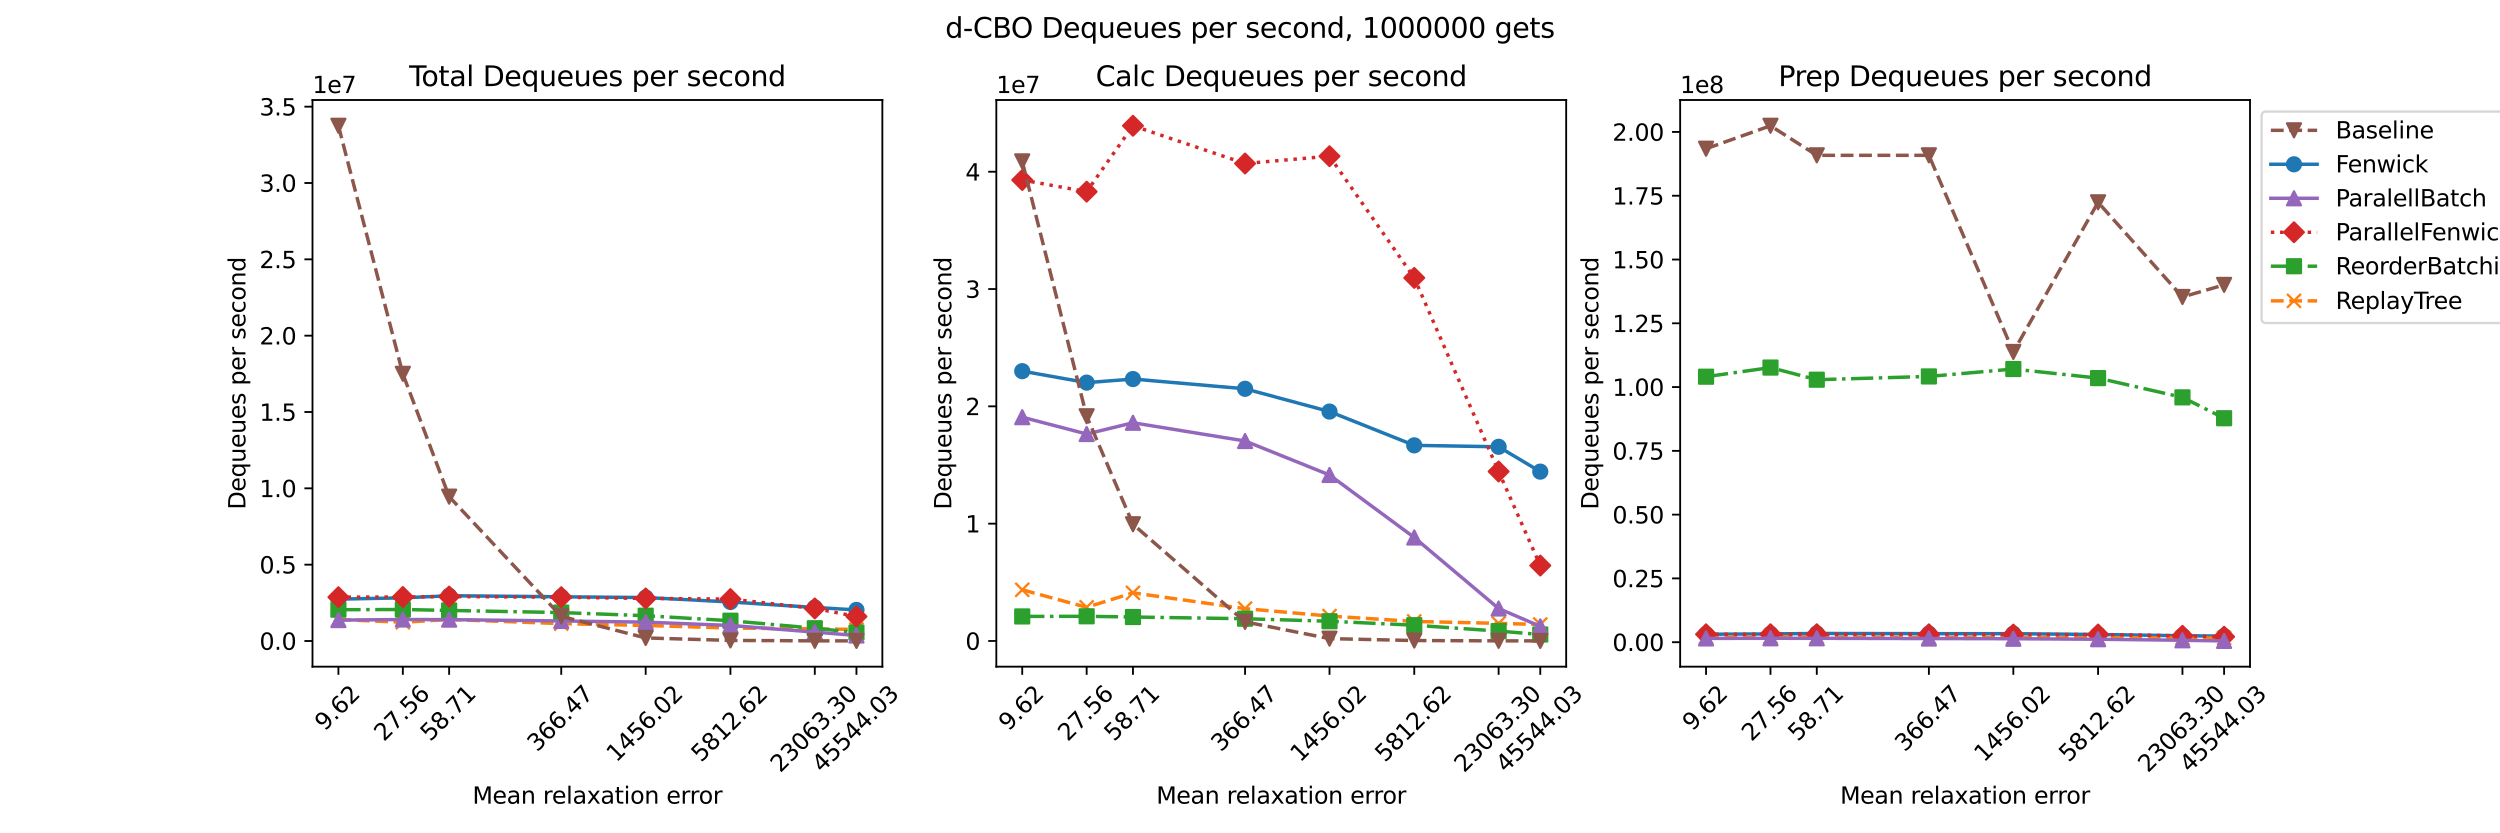 <?xml version="1.0" encoding="utf-8" standalone="no"?>
<!DOCTYPE svg PUBLIC "-//W3C//DTD SVG 1.1//EN"
  "http://www.w3.org/Graphics/SVG/1.1/DTD/svg11.dtd">
<svg xmlns:xlink="http://www.w3.org/1999/xlink" width="1080pt" height="360pt" viewBox="0 0 1080 360" xmlns="http://www.w3.org/2000/svg" version="1.1">
 <defs>
  <style type="text/css">*{stroke-linejoin: round; stroke-linecap: butt}</style>
 </defs>
 <g id="figure_1">
  <g id="patch_1">
   <path d="M 0 360 
L 1080 360 
L 1080 0 
L 0 0 
z
" style="fill: #ffffff"/>
  </g>
  <g id="axes_1">
   <g id="patch_2">
    <path d="M 135 288 
L 381.176 288 
L 381.176 43.2 
L 135 43.2 
z
" style="fill: #ffffff"/>
   </g>
   <g id="matplotlib.axis_1">
    <g id="xtick_1">
     <g id="line2d_1">
      <defs>
       <path id="m4b8218e945" d="M 0 0 
L 0 3.5 
" style="stroke: #000000; stroke-width: 0.8"/>
      </defs>
      <g>
       <use xlink:href="#m4b8218e945" x="146.19" y="288" style="stroke: #000000; stroke-width: 0.8"/>
      </g>
     </g>
     <g id="text_1">
      <!-- 9.62 -->
      <g transform="translate(140.269 316.117) rotate(-45) scale(0.1 -0.1)">
       <defs>
        <path id="DejaVuSans-39" d="M 703 97 
L 703 672 
Q 941 559 1184 500 
Q 1428 441 1663 441 
Q 2288 441 2617 861 
Q 2947 1281 2994 2138 
Q 2813 1869 2534 1725 
Q 2256 1581 1919 1581 
Q 1219 1581 811 2004 
Q 403 2428 403 3163 
Q 403 3881 828 4315 
Q 1253 4750 1959 4750 
Q 2769 4750 3195 4129 
Q 3622 3509 3622 2328 
Q 3622 1225 3098 567 
Q 2575 -91 1691 -91 
Q 1453 -91 1209 -44 
Q 966 3 703 97 
z
M 1959 2075 
Q 2384 2075 2632 2365 
Q 2881 2656 2881 3163 
Q 2881 3666 2632 3958 
Q 2384 4250 1959 4250 
Q 1534 4250 1286 3958 
Q 1038 3666 1038 3163 
Q 1038 2656 1286 2365 
Q 1534 2075 1959 2075 
z
" transform="scale(0.016)"/>
        <path id="DejaVuSans-2e" d="M 684 794 
L 1344 794 
L 1344 0 
L 684 0 
L 684 794 
z
" transform="scale(0.016)"/>
        <path id="DejaVuSans-36" d="M 2113 2584 
Q 1688 2584 1439 2293 
Q 1191 2003 1191 1497 
Q 1191 994 1439 701 
Q 1688 409 2113 409 
Q 2538 409 2786 701 
Q 3034 994 3034 1497 
Q 3034 2003 2786 2293 
Q 2538 2584 2113 2584 
z
M 3366 4563 
L 3366 3988 
Q 3128 4100 2886 4159 
Q 2644 4219 2406 4219 
Q 1781 4219 1451 3797 
Q 1122 3375 1075 2522 
Q 1259 2794 1537 2939 
Q 1816 3084 2150 3084 
Q 2853 3084 3261 2657 
Q 3669 2231 3669 1497 
Q 3669 778 3244 343 
Q 2819 -91 2113 -91 
Q 1303 -91 875 529 
Q 447 1150 447 2328 
Q 447 3434 972 4092 
Q 1497 4750 2381 4750 
Q 2619 4750 2861 4703 
Q 3103 4656 3366 4563 
z
" transform="scale(0.016)"/>
        <path id="DejaVuSans-32" d="M 1228 531 
L 3431 531 
L 3431 0 
L 469 0 
L 469 531 
Q 828 903 1448 1529 
Q 2069 2156 2228 2338 
Q 2531 2678 2651 2914 
Q 2772 3150 2772 3378 
Q 2772 3750 2511 3984 
Q 2250 4219 1831 4219 
Q 1534 4219 1204 4116 
Q 875 4013 500 3803 
L 500 4441 
Q 881 4594 1212 4672 
Q 1544 4750 1819 4750 
Q 2544 4750 2975 4387 
Q 3406 4025 3406 3419 
Q 3406 3131 3298 2873 
Q 3191 2616 2906 2266 
Q 2828 2175 2409 1742 
Q 1991 1309 1228 531 
z
" transform="scale(0.016)"/>
       </defs>
       <use xlink:href="#DejaVuSans-39"/>
       <use xlink:href="#DejaVuSans-2e" x="63.623"/>
       <use xlink:href="#DejaVuSans-36" x="95.41"/>
       <use xlink:href="#DejaVuSans-32" x="159.033"/>
      </g>
     </g>
    </g>
    <g id="xtick_2">
     <g id="line2d_2">
      <g>
       <use xlink:href="#m4b8218e945" x="174.024" y="288" style="stroke: #000000; stroke-width: 0.8"/>
      </g>
     </g>
     <g id="text_2">
      <!-- 27.56 -->
      <g transform="translate(165.854 320.616) rotate(-45) scale(0.1 -0.1)">
       <defs>
        <path id="DejaVuSans-37" d="M 525 4666 
L 3525 4666 
L 3525 4397 
L 1831 0 
L 1172 0 
L 2766 4134 
L 525 4134 
L 525 4666 
z
" transform="scale(0.016)"/>
        <path id="DejaVuSans-35" d="M 691 4666 
L 3169 4666 
L 3169 4134 
L 1269 4134 
L 1269 2991 
Q 1406 3038 1543 3061 
Q 1681 3084 1819 3084 
Q 2600 3084 3056 2656 
Q 3513 2228 3513 1497 
Q 3513 744 3044 326 
Q 2575 -91 1722 -91 
Q 1428 -91 1123 -41 
Q 819 9 494 109 
L 494 744 
Q 775 591 1075 516 
Q 1375 441 1709 441 
Q 2250 441 2565 725 
Q 2881 1009 2881 1497 
Q 2881 1984 2565 2268 
Q 2250 2553 1709 2553 
Q 1456 2553 1204 2497 
Q 953 2441 691 2322 
L 691 4666 
z
" transform="scale(0.016)"/>
       </defs>
       <use xlink:href="#DejaVuSans-32"/>
       <use xlink:href="#DejaVuSans-37" x="63.623"/>
       <use xlink:href="#DejaVuSans-2e" x="127.246"/>
       <use xlink:href="#DejaVuSans-35" x="159.033"/>
       <use xlink:href="#DejaVuSans-36" x="222.656"/>
      </g>
     </g>
    </g>
    <g id="xtick_3">
     <g id="line2d_3">
      <g>
       <use xlink:href="#m4b8218e945" x="194.023" y="288" style="stroke: #000000; stroke-width: 0.8"/>
      </g>
     </g>
     <g id="text_3">
      <!-- 58.71 -->
      <g transform="translate(185.853 320.616) rotate(-45) scale(0.1 -0.1)">
       <defs>
        <path id="DejaVuSans-38" d="M 2034 2216 
Q 1584 2216 1326 1975 
Q 1069 1734 1069 1313 
Q 1069 891 1326 650 
Q 1584 409 2034 409 
Q 2484 409 2743 651 
Q 3003 894 3003 1313 
Q 3003 1734 2745 1975 
Q 2488 2216 2034 2216 
z
M 1403 2484 
Q 997 2584 770 2862 
Q 544 3141 544 3541 
Q 544 4100 942 4425 
Q 1341 4750 2034 4750 
Q 2731 4750 3128 4425 
Q 3525 4100 3525 3541 
Q 3525 3141 3298 2862 
Q 3072 2584 2669 2484 
Q 3125 2378 3379 2068 
Q 3634 1759 3634 1313 
Q 3634 634 3220 271 
Q 2806 -91 2034 -91 
Q 1263 -91 848 271 
Q 434 634 434 1313 
Q 434 1759 690 2068 
Q 947 2378 1403 2484 
z
M 1172 3481 
Q 1172 3119 1398 2916 
Q 1625 2713 2034 2713 
Q 2441 2713 2670 2916 
Q 2900 3119 2900 3481 
Q 2900 3844 2670 4047 
Q 2441 4250 2034 4250 
Q 1625 4250 1398 4047 
Q 1172 3844 1172 3481 
z
" transform="scale(0.016)"/>
        <path id="DejaVuSans-31" d="M 794 531 
L 1825 531 
L 1825 4091 
L 703 3866 
L 703 4441 
L 1819 4666 
L 2450 4666 
L 2450 531 
L 3481 531 
L 3481 0 
L 794 0 
L 794 531 
z
" transform="scale(0.016)"/>
       </defs>
       <use xlink:href="#DejaVuSans-35"/>
       <use xlink:href="#DejaVuSans-38" x="63.623"/>
       <use xlink:href="#DejaVuSans-2e" x="127.246"/>
       <use xlink:href="#DejaVuSans-37" x="159.033"/>
       <use xlink:href="#DejaVuSans-31" x="222.656"/>
      </g>
     </g>
    </g>
    <g id="xtick_4">
     <g id="line2d_4">
      <g>
       <use xlink:href="#m4b8218e945" x="242.453" y="288" style="stroke: #000000; stroke-width: 0.8"/>
      </g>
     </g>
     <g id="text_4">
      <!-- 366.47 -->
      <g transform="translate(232.033 325.115) rotate(-45) scale(0.1 -0.1)">
       <defs>
        <path id="DejaVuSans-33" d="M 2597 2516 
Q 3050 2419 3304 2112 
Q 3559 1806 3559 1356 
Q 3559 666 3084 287 
Q 2609 -91 1734 -91 
Q 1441 -91 1130 -33 
Q 819 25 488 141 
L 488 750 
Q 750 597 1062 519 
Q 1375 441 1716 441 
Q 2309 441 2620 675 
Q 2931 909 2931 1356 
Q 2931 1769 2642 2001 
Q 2353 2234 1838 2234 
L 1294 2234 
L 1294 2753 
L 1863 2753 
Q 2328 2753 2575 2939 
Q 2822 3125 2822 3475 
Q 2822 3834 2567 4026 
Q 2313 4219 1838 4219 
Q 1578 4219 1281 4162 
Q 984 4106 628 3988 
L 628 4550 
Q 988 4650 1302 4700 
Q 1616 4750 1894 4750 
Q 2613 4750 3031 4423 
Q 3450 4097 3450 3541 
Q 3450 3153 3228 2886 
Q 3006 2619 2597 2516 
z
" transform="scale(0.016)"/>
        <path id="DejaVuSans-34" d="M 2419 4116 
L 825 1625 
L 2419 1625 
L 2419 4116 
z
M 2253 4666 
L 3047 4666 
L 3047 1625 
L 3713 1625 
L 3713 1100 
L 3047 1100 
L 3047 0 
L 2419 0 
L 2419 1100 
L 313 1100 
L 313 1709 
L 2253 4666 
z
" transform="scale(0.016)"/>
       </defs>
       <use xlink:href="#DejaVuSans-33"/>
       <use xlink:href="#DejaVuSans-36" x="63.623"/>
       <use xlink:href="#DejaVuSans-36" x="127.246"/>
       <use xlink:href="#DejaVuSans-2e" x="190.869"/>
       <use xlink:href="#DejaVuSans-34" x="222.656"/>
       <use xlink:href="#DejaVuSans-37" x="286.279"/>
      </g>
     </g>
    </g>
    <g id="xtick_5">
     <g id="line2d_5">
      <g>
       <use xlink:href="#m4b8218e945" x="278.936" y="288" style="stroke: #000000; stroke-width: 0.8"/>
      </g>
     </g>
     <g id="text_5">
      <!-- 1456.02 -->
      <g transform="translate(266.266 329.614) rotate(-45) scale(0.1 -0.1)">
       <defs>
        <path id="DejaVuSans-30" d="M 2034 4250 
Q 1547 4250 1301 3770 
Q 1056 3291 1056 2328 
Q 1056 1369 1301 889 
Q 1547 409 2034 409 
Q 2525 409 2770 889 
Q 3016 1369 3016 2328 
Q 3016 3291 2770 3770 
Q 2525 4250 2034 4250 
z
M 2034 4750 
Q 2819 4750 3233 4129 
Q 3647 3509 3647 2328 
Q 3647 1150 3233 529 
Q 2819 -91 2034 -91 
Q 1250 -91 836 529 
Q 422 1150 422 2328 
Q 422 3509 836 4129 
Q 1250 4750 2034 4750 
z
" transform="scale(0.016)"/>
       </defs>
       <use xlink:href="#DejaVuSans-31"/>
       <use xlink:href="#DejaVuSans-34" x="63.623"/>
       <use xlink:href="#DejaVuSans-35" x="127.246"/>
       <use xlink:href="#DejaVuSans-36" x="190.869"/>
       <use xlink:href="#DejaVuSans-2e" x="254.492"/>
       <use xlink:href="#DejaVuSans-30" x="286.279"/>
       <use xlink:href="#DejaVuSans-32" x="349.902"/>
      </g>
     </g>
    </g>
    <g id="xtick_6">
     <g id="line2d_6">
      <g>
       <use xlink:href="#m4b8218e945" x="315.545" y="288" style="stroke: #000000; stroke-width: 0.8"/>
      </g>
     </g>
     <g id="text_6">
      <!-- 5812.62 -->
      <g transform="translate(302.875 329.614) rotate(-45) scale(0.1 -0.1)">
       <use xlink:href="#DejaVuSans-35"/>
       <use xlink:href="#DejaVuSans-38" x="63.623"/>
       <use xlink:href="#DejaVuSans-31" x="127.246"/>
       <use xlink:href="#DejaVuSans-32" x="190.869"/>
       <use xlink:href="#DejaVuSans-2e" x="254.492"/>
       <use xlink:href="#DejaVuSans-36" x="286.279"/>
       <use xlink:href="#DejaVuSans-32" x="349.902"/>
      </g>
     </g>
    </g>
    <g id="xtick_7">
     <g id="line2d_7">
      <g>
       <use xlink:href="#m4b8218e945" x="351.992" y="288" style="stroke: #000000; stroke-width: 0.8"/>
      </g>
     </g>
     <g id="text_7">
      <!-- 23063.30 -->
      <g transform="translate(337.073 334.113) rotate(-45) scale(0.1 -0.1)">
       <use xlink:href="#DejaVuSans-32"/>
       <use xlink:href="#DejaVuSans-33" x="63.623"/>
       <use xlink:href="#DejaVuSans-30" x="127.246"/>
       <use xlink:href="#DejaVuSans-36" x="190.869"/>
       <use xlink:href="#DejaVuSans-33" x="254.492"/>
       <use xlink:href="#DejaVuSans-2e" x="318.115"/>
       <use xlink:href="#DejaVuSans-33" x="349.902"/>
       <use xlink:href="#DejaVuSans-30" x="413.525"/>
      </g>
     </g>
    </g>
    <g id="xtick_8">
     <g id="line2d_8">
      <g>
       <use xlink:href="#m4b8218e945" x="369.987" y="288" style="stroke: #000000; stroke-width: 0.8"/>
      </g>
     </g>
     <g id="text_8">
      <!-- 45544.03 -->
      <g transform="translate(355.068 334.113) rotate(-45) scale(0.1 -0.1)">
       <use xlink:href="#DejaVuSans-34"/>
       <use xlink:href="#DejaVuSans-35" x="63.623"/>
       <use xlink:href="#DejaVuSans-35" x="127.246"/>
       <use xlink:href="#DejaVuSans-34" x="190.869"/>
       <use xlink:href="#DejaVuSans-34" x="254.492"/>
       <use xlink:href="#DejaVuSans-2e" x="318.115"/>
       <use xlink:href="#DejaVuSans-30" x="349.902"/>
       <use xlink:href="#DejaVuSans-33" x="413.525"/>
      </g>
     </g>
    </g>
    <g id="xtick_9"/>
    <g id="xtick_10"/>
    <g id="xtick_11"/>
    <g id="xtick_12"/>
    <g id="xtick_13"/>
    <g id="xtick_14"/>
    <g id="xtick_15"/>
    <g id="xtick_16"/>
    <g id="xtick_17"/>
    <g id="xtick_18"/>
    <g id="xtick_19"/>
    <g id="xtick_20"/>
    <g id="xtick_21"/>
    <g id="xtick_22"/>
    <g id="xtick_23"/>
    <g id="xtick_24"/>
    <g id="xtick_25"/>
    <g id="xtick_26"/>
    <g id="xtick_27"/>
    <g id="xtick_28"/>
    <g id="xtick_29"/>
    <g id="xtick_30"/>
    <g id="xtick_31"/>
    <g id="xtick_32"/>
    <g id="xtick_33"/>
    <g id="xtick_34"/>
    <g id="xtick_35"/>
    <g id="xtick_36"/>
    <g id="xtick_37"/>
    <g id="xtick_38"/>
    <g id="xtick_39"/>
    <g id="xtick_40"/>
    <g id="text_9">
     <!-- Mean relaxation error -->
     <g transform="translate(204.111 347.182) scale(0.1 -0.1)">
      <defs>
       <path id="DejaVuSans-4d" d="M 628 4666 
L 1569 4666 
L 2759 1491 
L 3956 4666 
L 4897 4666 
L 4897 0 
L 4281 0 
L 4281 4097 
L 3078 897 
L 2444 897 
L 1241 4097 
L 1241 0 
L 628 0 
L 628 4666 
z
" transform="scale(0.016)"/>
       <path id="DejaVuSans-65" d="M 3597 1894 
L 3597 1613 
L 953 1613 
Q 991 1019 1311 708 
Q 1631 397 2203 397 
Q 2534 397 2845 478 
Q 3156 559 3463 722 
L 3463 178 
Q 3153 47 2828 -22 
Q 2503 -91 2169 -91 
Q 1331 -91 842 396 
Q 353 884 353 1716 
Q 353 2575 817 3079 
Q 1281 3584 2069 3584 
Q 2775 3584 3186 3129 
Q 3597 2675 3597 1894 
z
M 3022 2063 
Q 3016 2534 2758 2815 
Q 2500 3097 2075 3097 
Q 1594 3097 1305 2825 
Q 1016 2553 972 2059 
L 3022 2063 
z
" transform="scale(0.016)"/>
       <path id="DejaVuSans-61" d="M 2194 1759 
Q 1497 1759 1228 1600 
Q 959 1441 959 1056 
Q 959 750 1161 570 
Q 1363 391 1709 391 
Q 2188 391 2477 730 
Q 2766 1069 2766 1631 
L 2766 1759 
L 2194 1759 
z
M 3341 1997 
L 3341 0 
L 2766 0 
L 2766 531 
Q 2569 213 2275 61 
Q 1981 -91 1556 -91 
Q 1019 -91 701 211 
Q 384 513 384 1019 
Q 384 1609 779 1909 
Q 1175 2209 1959 2209 
L 2766 2209 
L 2766 2266 
Q 2766 2663 2505 2880 
Q 2244 3097 1772 3097 
Q 1472 3097 1187 3025 
Q 903 2953 641 2809 
L 641 3341 
Q 956 3463 1253 3523 
Q 1550 3584 1831 3584 
Q 2591 3584 2966 3190 
Q 3341 2797 3341 1997 
z
" transform="scale(0.016)"/>
       <path id="DejaVuSans-6e" d="M 3513 2113 
L 3513 0 
L 2938 0 
L 2938 2094 
Q 2938 2591 2744 2837 
Q 2550 3084 2163 3084 
Q 1697 3084 1428 2787 
Q 1159 2491 1159 1978 
L 1159 0 
L 581 0 
L 581 3500 
L 1159 3500 
L 1159 2956 
Q 1366 3272 1645 3428 
Q 1925 3584 2291 3584 
Q 2894 3584 3203 3211 
Q 3513 2838 3513 2113 
z
" transform="scale(0.016)"/>
       <path id="DejaVuSans-20" transform="scale(0.016)"/>
       <path id="DejaVuSans-72" d="M 2631 2963 
Q 2534 3019 2420 3045 
Q 2306 3072 2169 3072 
Q 1681 3072 1420 2755 
Q 1159 2438 1159 1844 
L 1159 0 
L 581 0 
L 581 3500 
L 1159 3500 
L 1159 2956 
Q 1341 3275 1631 3429 
Q 1922 3584 2338 3584 
Q 2397 3584 2469 3576 
Q 2541 3569 2628 3553 
L 2631 2963 
z
" transform="scale(0.016)"/>
       <path id="DejaVuSans-6c" d="M 603 4863 
L 1178 4863 
L 1178 0 
L 603 0 
L 603 4863 
z
" transform="scale(0.016)"/>
       <path id="DejaVuSans-78" d="M 3513 3500 
L 2247 1797 
L 3578 0 
L 2900 0 
L 1881 1375 
L 863 0 
L 184 0 
L 1544 1831 
L 300 3500 
L 978 3500 
L 1906 2253 
L 2834 3500 
L 3513 3500 
z
" transform="scale(0.016)"/>
       <path id="DejaVuSans-74" d="M 1172 4494 
L 1172 3500 
L 2356 3500 
L 2356 3053 
L 1172 3053 
L 1172 1153 
Q 1172 725 1289 603 
Q 1406 481 1766 481 
L 2356 481 
L 2356 0 
L 1766 0 
Q 1100 0 847 248 
Q 594 497 594 1153 
L 594 3053 
L 172 3053 
L 172 3500 
L 594 3500 
L 594 4494 
L 1172 4494 
z
" transform="scale(0.016)"/>
       <path id="DejaVuSans-69" d="M 603 3500 
L 1178 3500 
L 1178 0 
L 603 0 
L 603 3500 
z
M 603 4863 
L 1178 4863 
L 1178 4134 
L 603 4134 
L 603 4863 
z
" transform="scale(0.016)"/>
       <path id="DejaVuSans-6f" d="M 1959 3097 
Q 1497 3097 1228 2736 
Q 959 2375 959 1747 
Q 959 1119 1226 758 
Q 1494 397 1959 397 
Q 2419 397 2687 759 
Q 2956 1122 2956 1747 
Q 2956 2369 2687 2733 
Q 2419 3097 1959 3097 
z
M 1959 3584 
Q 2709 3584 3137 3096 
Q 3566 2609 3566 1747 
Q 3566 888 3137 398 
Q 2709 -91 1959 -91 
Q 1206 -91 779 398 
Q 353 888 353 1747 
Q 353 2609 779 3096 
Q 1206 3584 1959 3584 
z
" transform="scale(0.016)"/>
      </defs>
      <use xlink:href="#DejaVuSans-4d"/>
      <use xlink:href="#DejaVuSans-65" x="86.279"/>
      <use xlink:href="#DejaVuSans-61" x="147.803"/>
      <use xlink:href="#DejaVuSans-6e" x="209.082"/>
      <use xlink:href="#DejaVuSans-20" x="272.461"/>
      <use xlink:href="#DejaVuSans-72" x="304.248"/>
      <use xlink:href="#DejaVuSans-65" x="343.111"/>
      <use xlink:href="#DejaVuSans-6c" x="404.635"/>
      <use xlink:href="#DejaVuSans-61" x="432.418"/>
      <use xlink:href="#DejaVuSans-78" x="493.697"/>
      <use xlink:href="#DejaVuSans-61" x="552.877"/>
      <use xlink:href="#DejaVuSans-74" x="614.156"/>
      <use xlink:href="#DejaVuSans-69" x="653.365"/>
      <use xlink:href="#DejaVuSans-6f" x="681.148"/>
      <use xlink:href="#DejaVuSans-6e" x="742.33"/>
      <use xlink:href="#DejaVuSans-20" x="805.709"/>
      <use xlink:href="#DejaVuSans-65" x="837.496"/>
      <use xlink:href="#DejaVuSans-72" x="899.02"/>
      <use xlink:href="#DejaVuSans-72" x="938.383"/>
      <use xlink:href="#DejaVuSans-6f" x="977.246"/>
      <use xlink:href="#DejaVuSans-72" x="1038.428"/>
     </g>
    </g>
   </g>
   <g id="matplotlib.axis_2">
    <g id="ytick_1">
     <g id="line2d_9">
      <defs>
       <path id="m41e24c73f6" d="M 0 0 
L -3.5 0 
" style="stroke: #000000; stroke-width: 0.8"/>
      </defs>
      <g>
       <use xlink:href="#m41e24c73f6" x="135" y="276.905" style="stroke: #000000; stroke-width: 0.8"/>
      </g>
     </g>
     <g id="text_10">
      <!-- 0.0 -->
      <g transform="translate(112.097 280.704) scale(0.1 -0.1)">
       <use xlink:href="#DejaVuSans-30"/>
       <use xlink:href="#DejaVuSans-2e" x="63.623"/>
       <use xlink:href="#DejaVuSans-30" x="95.41"/>
      </g>
     </g>
    </g>
    <g id="ytick_2">
     <g id="line2d_10">
      <g>
       <use xlink:href="#m41e24c73f6" x="135" y="243.93" style="stroke: #000000; stroke-width: 0.8"/>
      </g>
     </g>
     <g id="text_11">
      <!-- 0.5 -->
      <g transform="translate(112.097 247.729) scale(0.1 -0.1)">
       <use xlink:href="#DejaVuSans-30"/>
       <use xlink:href="#DejaVuSans-2e" x="63.623"/>
       <use xlink:href="#DejaVuSans-35" x="95.41"/>
      </g>
     </g>
    </g>
    <g id="ytick_3">
     <g id="line2d_11">
      <g>
       <use xlink:href="#m41e24c73f6" x="135" y="210.955" style="stroke: #000000; stroke-width: 0.8"/>
      </g>
     </g>
     <g id="text_12">
      <!-- 1.0 -->
      <g transform="translate(112.097 214.754) scale(0.1 -0.1)">
       <use xlink:href="#DejaVuSans-31"/>
       <use xlink:href="#DejaVuSans-2e" x="63.623"/>
       <use xlink:href="#DejaVuSans-30" x="95.41"/>
      </g>
     </g>
    </g>
    <g id="ytick_4">
     <g id="line2d_12">
      <g>
       <use xlink:href="#m41e24c73f6" x="135" y="177.98" style="stroke: #000000; stroke-width: 0.8"/>
      </g>
     </g>
     <g id="text_13">
      <!-- 1.5 -->
      <g transform="translate(112.097 181.779) scale(0.1 -0.1)">
       <use xlink:href="#DejaVuSans-31"/>
       <use xlink:href="#DejaVuSans-2e" x="63.623"/>
       <use xlink:href="#DejaVuSans-35" x="95.41"/>
      </g>
     </g>
    </g>
    <g id="ytick_5">
     <g id="line2d_13">
      <g>
       <use xlink:href="#m41e24c73f6" x="135" y="145.005" style="stroke: #000000; stroke-width: 0.8"/>
      </g>
     </g>
     <g id="text_14">
      <!-- 2.0 -->
      <g transform="translate(112.097 148.805) scale(0.1 -0.1)">
       <use xlink:href="#DejaVuSans-32"/>
       <use xlink:href="#DejaVuSans-2e" x="63.623"/>
       <use xlink:href="#DejaVuSans-30" x="95.41"/>
      </g>
     </g>
    </g>
    <g id="ytick_6">
     <g id="line2d_14">
      <g>
       <use xlink:href="#m41e24c73f6" x="135" y="112.031" style="stroke: #000000; stroke-width: 0.8"/>
      </g>
     </g>
     <g id="text_15">
      <!-- 2.5 -->
      <g transform="translate(112.097 115.83) scale(0.1 -0.1)">
       <use xlink:href="#DejaVuSans-32"/>
       <use xlink:href="#DejaVuSans-2e" x="63.623"/>
       <use xlink:href="#DejaVuSans-35" x="95.41"/>
      </g>
     </g>
    </g>
    <g id="ytick_7">
     <g id="line2d_15">
      <g>
       <use xlink:href="#m41e24c73f6" x="135" y="79.056" style="stroke: #000000; stroke-width: 0.8"/>
      </g>
     </g>
     <g id="text_16">
      <!-- 3.0 -->
      <g transform="translate(112.097 82.855) scale(0.1 -0.1)">
       <use xlink:href="#DejaVuSans-33"/>
       <use xlink:href="#DejaVuSans-2e" x="63.623"/>
       <use xlink:href="#DejaVuSans-30" x="95.41"/>
      </g>
     </g>
    </g>
    <g id="ytick_8">
     <g id="line2d_16">
      <g>
       <use xlink:href="#m41e24c73f6" x="135" y="46.081" style="stroke: #000000; stroke-width: 0.8"/>
      </g>
     </g>
     <g id="text_17">
      <!-- 3.5 -->
      <g transform="translate(112.097 49.88) scale(0.1 -0.1)">
       <use xlink:href="#DejaVuSans-33"/>
       <use xlink:href="#DejaVuSans-2e" x="63.623"/>
       <use xlink:href="#DejaVuSans-35" x="95.41"/>
      </g>
     </g>
    </g>
    <g id="text_18">
     <!-- Dequeues per second -->
     <g transform="translate(106.017 220.113) rotate(-90) scale(0.1 -0.1)">
      <defs>
       <path id="DejaVuSans-44" d="M 1259 4147 
L 1259 519 
L 2022 519 
Q 2988 519 3436 956 
Q 3884 1394 3884 2338 
Q 3884 3275 3436 3711 
Q 2988 4147 2022 4147 
L 1259 4147 
z
M 628 4666 
L 1925 4666 
Q 3281 4666 3915 4102 
Q 4550 3538 4550 2338 
Q 4550 1131 3912 565 
Q 3275 0 1925 0 
L 628 0 
L 628 4666 
z
" transform="scale(0.016)"/>
       <path id="DejaVuSans-71" d="M 947 1747 
Q 947 1113 1208 752 
Q 1469 391 1925 391 
Q 2381 391 2643 752 
Q 2906 1113 2906 1747 
Q 2906 2381 2643 2742 
Q 2381 3103 1925 3103 
Q 1469 3103 1208 2742 
Q 947 2381 947 1747 
z
M 2906 525 
Q 2725 213 2448 61 
Q 2172 -91 1784 -91 
Q 1150 -91 751 415 
Q 353 922 353 1747 
Q 353 2572 751 3078 
Q 1150 3584 1784 3584 
Q 2172 3584 2448 3432 
Q 2725 3281 2906 2969 
L 2906 3500 
L 3481 3500 
L 3481 -1331 
L 2906 -1331 
L 2906 525 
z
" transform="scale(0.016)"/>
       <path id="DejaVuSans-75" d="M 544 1381 
L 544 3500 
L 1119 3500 
L 1119 1403 
Q 1119 906 1312 657 
Q 1506 409 1894 409 
Q 2359 409 2629 706 
Q 2900 1003 2900 1516 
L 2900 3500 
L 3475 3500 
L 3475 0 
L 2900 0 
L 2900 538 
Q 2691 219 2414 64 
Q 2138 -91 1772 -91 
Q 1169 -91 856 284 
Q 544 659 544 1381 
z
M 1991 3584 
L 1991 3584 
z
" transform="scale(0.016)"/>
       <path id="DejaVuSans-73" d="M 2834 3397 
L 2834 2853 
Q 2591 2978 2328 3040 
Q 2066 3103 1784 3103 
Q 1356 3103 1142 2972 
Q 928 2841 928 2578 
Q 928 2378 1081 2264 
Q 1234 2150 1697 2047 
L 1894 2003 
Q 2506 1872 2764 1633 
Q 3022 1394 3022 966 
Q 3022 478 2636 193 
Q 2250 -91 1575 -91 
Q 1294 -91 989 -36 
Q 684 19 347 128 
L 347 722 
Q 666 556 975 473 
Q 1284 391 1588 391 
Q 1994 391 2212 530 
Q 2431 669 2431 922 
Q 2431 1156 2273 1281 
Q 2116 1406 1581 1522 
L 1381 1569 
Q 847 1681 609 1914 
Q 372 2147 372 2553 
Q 372 3047 722 3315 
Q 1072 3584 1716 3584 
Q 2034 3584 2315 3537 
Q 2597 3491 2834 3397 
z
" transform="scale(0.016)"/>
       <path id="DejaVuSans-70" d="M 1159 525 
L 1159 -1331 
L 581 -1331 
L 581 3500 
L 1159 3500 
L 1159 2969 
Q 1341 3281 1617 3432 
Q 1894 3584 2278 3584 
Q 2916 3584 3314 3078 
Q 3713 2572 3713 1747 
Q 3713 922 3314 415 
Q 2916 -91 2278 -91 
Q 1894 -91 1617 61 
Q 1341 213 1159 525 
z
M 3116 1747 
Q 3116 2381 2855 2742 
Q 2594 3103 2138 3103 
Q 1681 3103 1420 2742 
Q 1159 2381 1159 1747 
Q 1159 1113 1420 752 
Q 1681 391 2138 391 
Q 2594 391 2855 752 
Q 3116 1113 3116 1747 
z
" transform="scale(0.016)"/>
       <path id="DejaVuSans-63" d="M 3122 3366 
L 3122 2828 
Q 2878 2963 2633 3030 
Q 2388 3097 2138 3097 
Q 1578 3097 1268 2742 
Q 959 2388 959 1747 
Q 959 1106 1268 751 
Q 1578 397 2138 397 
Q 2388 397 2633 464 
Q 2878 531 3122 666 
L 3122 134 
Q 2881 22 2623 -34 
Q 2366 -91 2075 -91 
Q 1284 -91 818 406 
Q 353 903 353 1747 
Q 353 2603 823 3093 
Q 1294 3584 2113 3584 
Q 2378 3584 2631 3529 
Q 2884 3475 3122 3366 
z
" transform="scale(0.016)"/>
       <path id="DejaVuSans-64" d="M 2906 2969 
L 2906 4863 
L 3481 4863 
L 3481 0 
L 2906 0 
L 2906 525 
Q 2725 213 2448 61 
Q 2172 -91 1784 -91 
Q 1150 -91 751 415 
Q 353 922 353 1747 
Q 353 2572 751 3078 
Q 1150 3584 1784 3584 
Q 2172 3584 2448 3432 
Q 2725 3281 2906 2969 
z
M 947 1747 
Q 947 1113 1208 752 
Q 1469 391 1925 391 
Q 2381 391 2643 752 
Q 2906 1113 2906 1747 
Q 2906 2381 2643 2742 
Q 2381 3103 1925 3103 
Q 1469 3103 1208 2742 
Q 947 2381 947 1747 
z
" transform="scale(0.016)"/>
      </defs>
      <use xlink:href="#DejaVuSans-44"/>
      <use xlink:href="#DejaVuSans-65" x="77.002"/>
      <use xlink:href="#DejaVuSans-71" x="138.525"/>
      <use xlink:href="#DejaVuSans-75" x="202.002"/>
      <use xlink:href="#DejaVuSans-65" x="265.381"/>
      <use xlink:href="#DejaVuSans-75" x="326.904"/>
      <use xlink:href="#DejaVuSans-65" x="390.283"/>
      <use xlink:href="#DejaVuSans-73" x="451.807"/>
      <use xlink:href="#DejaVuSans-20" x="503.906"/>
      <use xlink:href="#DejaVuSans-70" x="535.693"/>
      <use xlink:href="#DejaVuSans-65" x="599.17"/>
      <use xlink:href="#DejaVuSans-72" x="660.693"/>
      <use xlink:href="#DejaVuSans-20" x="701.807"/>
      <use xlink:href="#DejaVuSans-73" x="733.594"/>
      <use xlink:href="#DejaVuSans-65" x="785.693"/>
      <use xlink:href="#DejaVuSans-63" x="847.217"/>
      <use xlink:href="#DejaVuSans-6f" x="902.197"/>
      <use xlink:href="#DejaVuSans-6e" x="963.379"/>
      <use xlink:href="#DejaVuSans-64" x="1026.758"/>
     </g>
    </g>
    <g id="text_19">
     <!-- 1e7 -->
     <g transform="translate(135 40.2) scale(0.1 -0.1)">
      <use xlink:href="#DejaVuSans-31"/>
      <use xlink:href="#DejaVuSans-65" x="63.623"/>
      <use xlink:href="#DejaVuSans-37" x="125.146"/>
     </g>
    </g>
   </g>
   <g id="line2d_17">
    <path d="M 146.19 258.83 
L 174.024 258.267 
L 194.023 257.362 
L 242.453 257.817 
L 278.936 258.132 
L 315.545 260.054 
L 351.992 262.437 
L 369.987 263.481 
" clip-path="url(#p55230c6825)" style="fill: none; stroke: #1f77b4; stroke-width: 1.5; stroke-linecap: square"/>
    <defs>
     <path id="mc31a4f1807" d="M 0 3 
C 0.796 3 1.559 2.684 2.121 2.121 
C 2.684 1.559 3 0.796 3 0 
C 3 -0.796 2.684 -1.559 2.121 -2.121 
C 1.559 -2.684 0.796 -3 0 -3 
C -0.796 -3 -1.559 -2.684 -2.121 -2.121 
C -2.684 -1.559 -3 -0.796 -3 0 
C -3 0.796 -2.684 1.559 -2.121 2.121 
C -1.559 2.684 -0.796 3 0 3 
z
" style="stroke: #1f77b4"/>
    </defs>
    <g clip-path="url(#p55230c6825)">
     <use xlink:href="#mc31a4f1807" x="146.19" y="258.83" style="fill: #1f77b4; stroke: #1f77b4"/>
     <use xlink:href="#mc31a4f1807" x="174.024" y="258.267" style="fill: #1f77b4; stroke: #1f77b4"/>
     <use xlink:href="#mc31a4f1807" x="194.023" y="257.362" style="fill: #1f77b4; stroke: #1f77b4"/>
     <use xlink:href="#mc31a4f1807" x="242.453" y="257.817" style="fill: #1f77b4; stroke: #1f77b4"/>
     <use xlink:href="#mc31a4f1807" x="278.936" y="258.132" style="fill: #1f77b4; stroke: #1f77b4"/>
     <use xlink:href="#mc31a4f1807" x="315.545" y="260.054" style="fill: #1f77b4; stroke: #1f77b4"/>
     <use xlink:href="#mc31a4f1807" x="351.992" y="262.437" style="fill: #1f77b4; stroke: #1f77b4"/>
     <use xlink:href="#mc31a4f1807" x="369.987" y="263.481" style="fill: #1f77b4; stroke: #1f77b4"/>
    </g>
   </g>
   <g id="line2d_18">
    <path d="M 146.19 267.622 
L 174.024 268.823 
L 194.023 267.607 
L 242.453 269.41 
L 278.936 270.202 
L 315.545 271.316 
L 351.992 271.671 
L 369.987 271.909 
" clip-path="url(#p55230c6825)" style="fill: none; stroke-dasharray: 5.55,2.4; stroke-dashoffset: 0; stroke: #ff7f0e; stroke-width: 1.5"/>
    <defs>
     <path id="md4c0f38c8a" d="M -3 3 
L 3 -3 
M -3 -3 
L 3 3 
" style="stroke: #ff7f0e"/>
    </defs>
    <g clip-path="url(#p55230c6825)">
     <use xlink:href="#md4c0f38c8a" x="146.19" y="267.622" style="fill: #ff7f0e; stroke: #ff7f0e"/>
     <use xlink:href="#md4c0f38c8a" x="174.024" y="268.823" style="fill: #ff7f0e; stroke: #ff7f0e"/>
     <use xlink:href="#md4c0f38c8a" x="194.023" y="267.607" style="fill: #ff7f0e; stroke: #ff7f0e"/>
     <use xlink:href="#md4c0f38c8a" x="242.453" y="269.41" style="fill: #ff7f0e; stroke: #ff7f0e"/>
     <use xlink:href="#md4c0f38c8a" x="278.936" y="270.202" style="fill: #ff7f0e; stroke: #ff7f0e"/>
     <use xlink:href="#md4c0f38c8a" x="315.545" y="271.316" style="fill: #ff7f0e; stroke: #ff7f0e"/>
     <use xlink:href="#md4c0f38c8a" x="351.992" y="271.671" style="fill: #ff7f0e; stroke: #ff7f0e"/>
     <use xlink:href="#md4c0f38c8a" x="369.987" y="271.909" style="fill: #ff7f0e; stroke: #ff7f0e"/>
    </g>
   </g>
   <g id="line2d_19">
    <path d="M 146.19 263.396 
L 174.024 263.295 
L 194.023 263.705 
L 242.453 264.624 
L 278.936 265.985 
L 315.545 268.155 
L 351.992 271.409 
L 369.987 273.281 
" clip-path="url(#p55230c6825)" style="fill: none; stroke-dasharray: 9.6,2.4,1.5,2.4; stroke-dashoffset: 0; stroke: #2ca02c; stroke-width: 1.5"/>
    <defs>
     <path id="m77290d9b6f" d="M -3 3 
L 3 3 
L 3 -3 
L -3 -3 
z
" style="stroke: #2ca02c; stroke-linejoin: miter"/>
    </defs>
    <g clip-path="url(#p55230c6825)">
     <use xlink:href="#m77290d9b6f" x="146.19" y="263.396" style="fill: #2ca02c; stroke: #2ca02c; stroke-linejoin: miter"/>
     <use xlink:href="#m77290d9b6f" x="174.024" y="263.295" style="fill: #2ca02c; stroke: #2ca02c; stroke-linejoin: miter"/>
     <use xlink:href="#m77290d9b6f" x="194.023" y="263.705" style="fill: #2ca02c; stroke: #2ca02c; stroke-linejoin: miter"/>
     <use xlink:href="#m77290d9b6f" x="242.453" y="264.624" style="fill: #2ca02c; stroke: #2ca02c; stroke-linejoin: miter"/>
     <use xlink:href="#m77290d9b6f" x="278.936" y="265.985" style="fill: #2ca02c; stroke: #2ca02c; stroke-linejoin: miter"/>
     <use xlink:href="#m77290d9b6f" x="315.545" y="268.155" style="fill: #2ca02c; stroke: #2ca02c; stroke-linejoin: miter"/>
     <use xlink:href="#m77290d9b6f" x="351.992" y="271.409" style="fill: #2ca02c; stroke: #2ca02c; stroke-linejoin: miter"/>
     <use xlink:href="#m77290d9b6f" x="369.987" y="273.281" style="fill: #2ca02c; stroke: #2ca02c; stroke-linejoin: miter"/>
    </g>
   </g>
   <g id="line2d_20">
    <path d="M 146.19 257.978 
L 174.024 257.897 
L 194.023 257.702 
L 242.453 257.982 
L 278.936 258.524 
L 315.545 258.801 
L 351.992 262.843 
L 369.987 266.323 
" clip-path="url(#p55230c6825)" style="fill: none; stroke-dasharray: 1.5,2.475; stroke-dashoffset: 0; stroke: #d62728; stroke-width: 1.5"/>
    <defs>
     <path id="m31b267db93" d="M -0 4.243 
L 4.243 0 
L 0 -4.243 
L -4.243 -0 
z
" style="stroke: #d62728; stroke-linejoin: miter"/>
    </defs>
    <g clip-path="url(#p55230c6825)">
     <use xlink:href="#m31b267db93" x="146.19" y="257.978" style="fill: #d62728; stroke: #d62728; stroke-linejoin: miter"/>
     <use xlink:href="#m31b267db93" x="174.024" y="257.897" style="fill: #d62728; stroke: #d62728; stroke-linejoin: miter"/>
     <use xlink:href="#m31b267db93" x="194.023" y="257.702" style="fill: #d62728; stroke: #d62728; stroke-linejoin: miter"/>
     <use xlink:href="#m31b267db93" x="242.453" y="257.982" style="fill: #d62728; stroke: #d62728; stroke-linejoin: miter"/>
     <use xlink:href="#m31b267db93" x="278.936" y="258.524" style="fill: #d62728; stroke: #d62728; stroke-linejoin: miter"/>
     <use xlink:href="#m31b267db93" x="315.545" y="258.801" style="fill: #d62728; stroke: #d62728; stroke-linejoin: miter"/>
     <use xlink:href="#m31b267db93" x="351.992" y="262.843" style="fill: #d62728; stroke: #d62728; stroke-linejoin: miter"/>
     <use xlink:href="#m31b267db93" x="369.987" y="266.323" style="fill: #d62728; stroke: #d62728; stroke-linejoin: miter"/>
    </g>
   </g>
   <g id="line2d_21">
    <path d="M 146.19 267.892 
L 174.024 267.629 
L 194.023 267.677 
L 242.453 268.255 
L 278.936 268.761 
L 315.545 270.206 
L 351.992 273.071 
L 369.987 274.55 
" clip-path="url(#p55230c6825)" style="fill: none; stroke: #9467bd; stroke-width: 1.5; stroke-linecap: square"/>
    <defs>
     <path id="m5b98f73f7d" d="M 0 -3 
L -3 3 
L 3 3 
z
" style="stroke: #9467bd; stroke-linejoin: miter"/>
    </defs>
    <g clip-path="url(#p55230c6825)">
     <use xlink:href="#m5b98f73f7d" x="146.19" y="267.892" style="fill: #9467bd; stroke: #9467bd; stroke-linejoin: miter"/>
     <use xlink:href="#m5b98f73f7d" x="174.024" y="267.629" style="fill: #9467bd; stroke: #9467bd; stroke-linejoin: miter"/>
     <use xlink:href="#m5b98f73f7d" x="194.023" y="267.677" style="fill: #9467bd; stroke: #9467bd; stroke-linejoin: miter"/>
     <use xlink:href="#m5b98f73f7d" x="242.453" y="268.255" style="fill: #9467bd; stroke: #9467bd; stroke-linejoin: miter"/>
     <use xlink:href="#m5b98f73f7d" x="278.936" y="268.761" style="fill: #9467bd; stroke: #9467bd; stroke-linejoin: miter"/>
     <use xlink:href="#m5b98f73f7d" x="315.545" y="270.206" style="fill: #9467bd; stroke: #9467bd; stroke-linejoin: miter"/>
     <use xlink:href="#m5b98f73f7d" x="351.992" y="273.071" style="fill: #9467bd; stroke: #9467bd; stroke-linejoin: miter"/>
     <use xlink:href="#m5b98f73f7d" x="369.987" y="274.55" style="fill: #9467bd; stroke: #9467bd; stroke-linejoin: miter"/>
    </g>
   </g>
   <g id="line2d_22">
    <path d="M 146.19 54.327 
L 174.024 161.487 
L 194.023 214.547 
L 242.453 266.26 
L 278.936 275.586 
L 315.545 276.66 
L 351.992 276.843 
L 369.987 276.873 
" clip-path="url(#p55230c6825)" style="fill: none; stroke-dasharray: 5.55,2.4; stroke-dashoffset: 0; stroke: #8c564b; stroke-width: 1.5"/>
    <defs>
     <path id="me71aed544f" d="M -0 3 
L 3 -3 
L -3 -3 
z
" style="stroke: #8c564b; stroke-linejoin: miter"/>
    </defs>
    <g clip-path="url(#p55230c6825)">
     <use xlink:href="#me71aed544f" x="146.19" y="54.327" style="fill: #8c564b; stroke: #8c564b; stroke-linejoin: miter"/>
     <use xlink:href="#me71aed544f" x="174.024" y="161.487" style="fill: #8c564b; stroke: #8c564b; stroke-linejoin: miter"/>
     <use xlink:href="#me71aed544f" x="194.023" y="214.547" style="fill: #8c564b; stroke: #8c564b; stroke-linejoin: miter"/>
     <use xlink:href="#me71aed544f" x="242.453" y="266.26" style="fill: #8c564b; stroke: #8c564b; stroke-linejoin: miter"/>
     <use xlink:href="#me71aed544f" x="278.936" y="275.586" style="fill: #8c564b; stroke: #8c564b; stroke-linejoin: miter"/>
     <use xlink:href="#me71aed544f" x="315.545" y="276.66" style="fill: #8c564b; stroke: #8c564b; stroke-linejoin: miter"/>
     <use xlink:href="#me71aed544f" x="351.992" y="276.843" style="fill: #8c564b; stroke: #8c564b; stroke-linejoin: miter"/>
     <use xlink:href="#me71aed544f" x="369.987" y="276.873" style="fill: #8c564b; stroke: #8c564b; stroke-linejoin: miter"/>
    </g>
   </g>
   <g id="patch_3">
    <path d="M 135 288 
L 135 43.2 
" style="fill: none; stroke: #000000; stroke-width: 0.8; stroke-linejoin: miter; stroke-linecap: square"/>
   </g>
   <g id="patch_4">
    <path d="M 381.176 288 
L 381.176 43.2 
" style="fill: none; stroke: #000000; stroke-width: 0.8; stroke-linejoin: miter; stroke-linecap: square"/>
   </g>
   <g id="patch_5">
    <path d="M 135 288 
L 381.176 288 
" style="fill: none; stroke: #000000; stroke-width: 0.8; stroke-linejoin: miter; stroke-linecap: square"/>
   </g>
   <g id="patch_6">
    <path d="M 135 43.2 
L 381.176 43.2 
" style="fill: none; stroke: #000000; stroke-width: 0.8; stroke-linejoin: miter; stroke-linecap: square"/>
   </g>
   <g id="text_20">
    <!-- Total Dequeues per second -->
    <g transform="translate(176.754 37.2) scale(0.12 -0.12)">
     <defs>
      <path id="DejaVuSans-54" d="M -19 4666 
L 3928 4666 
L 3928 4134 
L 2272 4134 
L 2272 0 
L 1638 0 
L 1638 4134 
L -19 4134 
L -19 4666 
z
" transform="scale(0.016)"/>
     </defs>
     <use xlink:href="#DejaVuSans-54"/>
     <use xlink:href="#DejaVuSans-6f" x="44.084"/>
     <use xlink:href="#DejaVuSans-74" x="105.266"/>
     <use xlink:href="#DejaVuSans-61" x="144.475"/>
     <use xlink:href="#DejaVuSans-6c" x="205.754"/>
     <use xlink:href="#DejaVuSans-20" x="233.537"/>
     <use xlink:href="#DejaVuSans-44" x="265.324"/>
     <use xlink:href="#DejaVuSans-65" x="342.326"/>
     <use xlink:href="#DejaVuSans-71" x="403.85"/>
     <use xlink:href="#DejaVuSans-75" x="467.326"/>
     <use xlink:href="#DejaVuSans-65" x="530.705"/>
     <use xlink:href="#DejaVuSans-75" x="592.229"/>
     <use xlink:href="#DejaVuSans-65" x="655.607"/>
     <use xlink:href="#DejaVuSans-73" x="717.131"/>
     <use xlink:href="#DejaVuSans-20" x="769.23"/>
     <use xlink:href="#DejaVuSans-70" x="801.018"/>
     <use xlink:href="#DejaVuSans-65" x="864.494"/>
     <use xlink:href="#DejaVuSans-72" x="926.018"/>
     <use xlink:href="#DejaVuSans-20" x="967.131"/>
     <use xlink:href="#DejaVuSans-73" x="998.918"/>
     <use xlink:href="#DejaVuSans-65" x="1051.018"/>
     <use xlink:href="#DejaVuSans-63" x="1112.541"/>
     <use xlink:href="#DejaVuSans-6f" x="1167.521"/>
     <use xlink:href="#DejaVuSans-6e" x="1228.703"/>
     <use xlink:href="#DejaVuSans-64" x="1292.082"/>
    </g>
   </g>
  </g>
  <g id="axes_2">
   <g id="patch_7">
    <path d="M 430.412 288 
L 676.588 288 
L 676.588 43.2 
L 430.412 43.2 
z
" style="fill: #ffffff"/>
   </g>
   <g id="matplotlib.axis_3">
    <g id="xtick_41">
     <g id="line2d_23">
      <g>
       <use xlink:href="#m4b8218e945" x="441.602" y="288" style="stroke: #000000; stroke-width: 0.8"/>
      </g>
     </g>
     <g id="text_21">
      <!-- 9.62 -->
      <g transform="translate(435.681 316.117) rotate(-45) scale(0.1 -0.1)">
       <use xlink:href="#DejaVuSans-39"/>
       <use xlink:href="#DejaVuSans-2e" x="63.623"/>
       <use xlink:href="#DejaVuSans-36" x="95.41"/>
       <use xlink:href="#DejaVuSans-32" x="159.033"/>
      </g>
     </g>
    </g>
    <g id="xtick_42">
     <g id="line2d_24">
      <g>
       <use xlink:href="#m4b8218e945" x="469.436" y="288" style="stroke: #000000; stroke-width: 0.8"/>
      </g>
     </g>
     <g id="text_22">
      <!-- 27.56 -->
      <g transform="translate(461.266 320.616) rotate(-45) scale(0.1 -0.1)">
       <use xlink:href="#DejaVuSans-32"/>
       <use xlink:href="#DejaVuSans-37" x="63.623"/>
       <use xlink:href="#DejaVuSans-2e" x="127.246"/>
       <use xlink:href="#DejaVuSans-35" x="159.033"/>
       <use xlink:href="#DejaVuSans-36" x="222.656"/>
      </g>
     </g>
    </g>
    <g id="xtick_43">
     <g id="line2d_25">
      <g>
       <use xlink:href="#m4b8218e945" x="489.435" y="288" style="stroke: #000000; stroke-width: 0.8"/>
      </g>
     </g>
     <g id="text_23">
      <!-- 58.71 -->
      <g transform="translate(481.265 320.616) rotate(-45) scale(0.1 -0.1)">
       <use xlink:href="#DejaVuSans-35"/>
       <use xlink:href="#DejaVuSans-38" x="63.623"/>
       <use xlink:href="#DejaVuSans-2e" x="127.246"/>
       <use xlink:href="#DejaVuSans-37" x="159.033"/>
       <use xlink:href="#DejaVuSans-31" x="222.656"/>
      </g>
     </g>
    </g>
    <g id="xtick_44">
     <g id="line2d_26">
      <g>
       <use xlink:href="#m4b8218e945" x="537.865" y="288" style="stroke: #000000; stroke-width: 0.8"/>
      </g>
     </g>
     <g id="text_24">
      <!-- 366.47 -->
      <g transform="translate(527.445 325.115) rotate(-45) scale(0.1 -0.1)">
       <use xlink:href="#DejaVuSans-33"/>
       <use xlink:href="#DejaVuSans-36" x="63.623"/>
       <use xlink:href="#DejaVuSans-36" x="127.246"/>
       <use xlink:href="#DejaVuSans-2e" x="190.869"/>
       <use xlink:href="#DejaVuSans-34" x="222.656"/>
       <use xlink:href="#DejaVuSans-37" x="286.279"/>
      </g>
     </g>
    </g>
    <g id="xtick_45">
     <g id="line2d_27">
      <g>
       <use xlink:href="#m4b8218e945" x="574.348" y="288" style="stroke: #000000; stroke-width: 0.8"/>
      </g>
     </g>
     <g id="text_25">
      <!-- 1456.02 -->
      <g transform="translate(561.678 329.614) rotate(-45) scale(0.1 -0.1)">
       <use xlink:href="#DejaVuSans-31"/>
       <use xlink:href="#DejaVuSans-34" x="63.623"/>
       <use xlink:href="#DejaVuSans-35" x="127.246"/>
       <use xlink:href="#DejaVuSans-36" x="190.869"/>
       <use xlink:href="#DejaVuSans-2e" x="254.492"/>
       <use xlink:href="#DejaVuSans-30" x="286.279"/>
       <use xlink:href="#DejaVuSans-32" x="349.902"/>
      </g>
     </g>
    </g>
    <g id="xtick_46">
     <g id="line2d_28">
      <g>
       <use xlink:href="#m4b8218e945" x="610.957" y="288" style="stroke: #000000; stroke-width: 0.8"/>
      </g>
     </g>
     <g id="text_26">
      <!-- 5812.62 -->
      <g transform="translate(598.287 329.614) rotate(-45) scale(0.1 -0.1)">
       <use xlink:href="#DejaVuSans-35"/>
       <use xlink:href="#DejaVuSans-38" x="63.623"/>
       <use xlink:href="#DejaVuSans-31" x="127.246"/>
       <use xlink:href="#DejaVuSans-32" x="190.869"/>
       <use xlink:href="#DejaVuSans-2e" x="254.492"/>
       <use xlink:href="#DejaVuSans-36" x="286.279"/>
       <use xlink:href="#DejaVuSans-32" x="349.902"/>
      </g>
     </g>
    </g>
    <g id="xtick_47">
     <g id="line2d_29">
      <g>
       <use xlink:href="#m4b8218e945" x="647.404" y="288" style="stroke: #000000; stroke-width: 0.8"/>
      </g>
     </g>
     <g id="text_27">
      <!-- 23063.30 -->
      <g transform="translate(632.485 334.113) rotate(-45) scale(0.1 -0.1)">
       <use xlink:href="#DejaVuSans-32"/>
       <use xlink:href="#DejaVuSans-33" x="63.623"/>
       <use xlink:href="#DejaVuSans-30" x="127.246"/>
       <use xlink:href="#DejaVuSans-36" x="190.869"/>
       <use xlink:href="#DejaVuSans-33" x="254.492"/>
       <use xlink:href="#DejaVuSans-2e" x="318.115"/>
       <use xlink:href="#DejaVuSans-33" x="349.902"/>
       <use xlink:href="#DejaVuSans-30" x="413.525"/>
      </g>
     </g>
    </g>
    <g id="xtick_48">
     <g id="line2d_30">
      <g>
       <use xlink:href="#m4b8218e945" x="665.398" y="288" style="stroke: #000000; stroke-width: 0.8"/>
      </g>
     </g>
     <g id="text_28">
      <!-- 45544.03 -->
      <g transform="translate(650.48 334.113) rotate(-45) scale(0.1 -0.1)">
       <use xlink:href="#DejaVuSans-34"/>
       <use xlink:href="#DejaVuSans-35" x="63.623"/>
       <use xlink:href="#DejaVuSans-35" x="127.246"/>
       <use xlink:href="#DejaVuSans-34" x="190.869"/>
       <use xlink:href="#DejaVuSans-34" x="254.492"/>
       <use xlink:href="#DejaVuSans-2e" x="318.115"/>
       <use xlink:href="#DejaVuSans-30" x="349.902"/>
       <use xlink:href="#DejaVuSans-33" x="413.525"/>
      </g>
     </g>
    </g>
    <g id="xtick_49"/>
    <g id="xtick_50"/>
    <g id="xtick_51"/>
    <g id="xtick_52"/>
    <g id="xtick_53"/>
    <g id="xtick_54"/>
    <g id="xtick_55"/>
    <g id="xtick_56"/>
    <g id="xtick_57"/>
    <g id="xtick_58"/>
    <g id="xtick_59"/>
    <g id="xtick_60"/>
    <g id="xtick_61"/>
    <g id="xtick_62"/>
    <g id="xtick_63"/>
    <g id="xtick_64"/>
    <g id="xtick_65"/>
    <g id="xtick_66"/>
    <g id="xtick_67"/>
    <g id="xtick_68"/>
    <g id="xtick_69"/>
    <g id="xtick_70"/>
    <g id="xtick_71"/>
    <g id="xtick_72"/>
    <g id="xtick_73"/>
    <g id="xtick_74"/>
    <g id="xtick_75"/>
    <g id="xtick_76"/>
    <g id="xtick_77"/>
    <g id="xtick_78"/>
    <g id="xtick_79"/>
    <g id="xtick_80"/>
    <g id="text_29">
     <!-- Mean relaxation error -->
     <g transform="translate(499.523 347.182) scale(0.1 -0.1)">
      <use xlink:href="#DejaVuSans-4d"/>
      <use xlink:href="#DejaVuSans-65" x="86.279"/>
      <use xlink:href="#DejaVuSans-61" x="147.803"/>
      <use xlink:href="#DejaVuSans-6e" x="209.082"/>
      <use xlink:href="#DejaVuSans-20" x="272.461"/>
      <use xlink:href="#DejaVuSans-72" x="304.248"/>
      <use xlink:href="#DejaVuSans-65" x="343.111"/>
      <use xlink:href="#DejaVuSans-6c" x="404.635"/>
      <use xlink:href="#DejaVuSans-61" x="432.418"/>
      <use xlink:href="#DejaVuSans-78" x="493.697"/>
      <use xlink:href="#DejaVuSans-61" x="552.877"/>
      <use xlink:href="#DejaVuSans-74" x="614.156"/>
      <use xlink:href="#DejaVuSans-69" x="653.365"/>
      <use xlink:href="#DejaVuSans-6f" x="681.148"/>
      <use xlink:href="#DejaVuSans-6e" x="742.33"/>
      <use xlink:href="#DejaVuSans-20" x="805.709"/>
      <use xlink:href="#DejaVuSans-65" x="837.496"/>
      <use xlink:href="#DejaVuSans-72" x="899.02"/>
      <use xlink:href="#DejaVuSans-72" x="938.383"/>
      <use xlink:href="#DejaVuSans-6f" x="977.246"/>
      <use xlink:href="#DejaVuSans-72" x="1038.428"/>
     </g>
    </g>
   </g>
   <g id="matplotlib.axis_4">
    <g id="ytick_9">
     <g id="line2d_31">
      <g>
       <use xlink:href="#m41e24c73f6" x="430.412" y="276.897" style="stroke: #000000; stroke-width: 0.8"/>
      </g>
     </g>
     <g id="text_30">
      <!-- 0 -->
      <g transform="translate(417.049 280.697) scale(0.1 -0.1)">
       <use xlink:href="#DejaVuSans-30"/>
      </g>
     </g>
    </g>
    <g id="ytick_10">
     <g id="line2d_32">
      <g>
       <use xlink:href="#m41e24c73f6" x="430.412" y="226.218" style="stroke: #000000; stroke-width: 0.8"/>
      </g>
     </g>
     <g id="text_31">
      <!-- 1 -->
      <g transform="translate(417.049 230.017) scale(0.1 -0.1)">
       <use xlink:href="#DejaVuSans-31"/>
      </g>
     </g>
    </g>
    <g id="ytick_11">
     <g id="line2d_33">
      <g>
       <use xlink:href="#m41e24c73f6" x="430.412" y="175.539" style="stroke: #000000; stroke-width: 0.8"/>
      </g>
     </g>
     <g id="text_32">
      <!-- 2 -->
      <g transform="translate(417.049 179.338) scale(0.1 -0.1)">
       <use xlink:href="#DejaVuSans-32"/>
      </g>
     </g>
    </g>
    <g id="ytick_12">
     <g id="line2d_34">
      <g>
       <use xlink:href="#m41e24c73f6" x="430.412" y="124.86" style="stroke: #000000; stroke-width: 0.8"/>
      </g>
     </g>
     <g id="text_33">
      <!-- 3 -->
      <g transform="translate(417.049 128.659) scale(0.1 -0.1)">
       <use xlink:href="#DejaVuSans-33"/>
      </g>
     </g>
    </g>
    <g id="ytick_13">
     <g id="line2d_35">
      <g>
       <use xlink:href="#m41e24c73f6" x="430.412" y="74.181" style="stroke: #000000; stroke-width: 0.8"/>
      </g>
     </g>
     <g id="text_34">
      <!-- 4 -->
      <g transform="translate(417.049 77.98) scale(0.1 -0.1)">
       <use xlink:href="#DejaVuSans-34"/>
      </g>
     </g>
    </g>
    <g id="text_35">
     <!-- Dequeues per second -->
     <g transform="translate(410.97 220.113) rotate(-90) scale(0.1 -0.1)">
      <use xlink:href="#DejaVuSans-44"/>
      <use xlink:href="#DejaVuSans-65" x="77.002"/>
      <use xlink:href="#DejaVuSans-71" x="138.525"/>
      <use xlink:href="#DejaVuSans-75" x="202.002"/>
      <use xlink:href="#DejaVuSans-65" x="265.381"/>
      <use xlink:href="#DejaVuSans-75" x="326.904"/>
      <use xlink:href="#DejaVuSans-65" x="390.283"/>
      <use xlink:href="#DejaVuSans-73" x="451.807"/>
      <use xlink:href="#DejaVuSans-20" x="503.906"/>
      <use xlink:href="#DejaVuSans-70" x="535.693"/>
      <use xlink:href="#DejaVuSans-65" x="599.17"/>
      <use xlink:href="#DejaVuSans-72" x="660.693"/>
      <use xlink:href="#DejaVuSans-20" x="701.807"/>
      <use xlink:href="#DejaVuSans-73" x="733.594"/>
      <use xlink:href="#DejaVuSans-65" x="785.693"/>
      <use xlink:href="#DejaVuSans-63" x="847.217"/>
      <use xlink:href="#DejaVuSans-6f" x="902.197"/>
      <use xlink:href="#DejaVuSans-6e" x="963.379"/>
      <use xlink:href="#DejaVuSans-64" x="1026.758"/>
     </g>
    </g>
    <g id="text_36">
     <!-- 1e7 -->
     <g transform="translate(430.412 40.2) scale(0.1 -0.1)">
      <use xlink:href="#DejaVuSans-31"/>
      <use xlink:href="#DejaVuSans-65" x="63.623"/>
      <use xlink:href="#DejaVuSans-37" x="125.146"/>
     </g>
    </g>
   </g>
   <g id="line2d_36">
    <path d="M 441.602 160.34 
L 469.436 165.294 
L 489.435 163.749 
L 537.865 167.957 
L 574.348 177.798 
L 610.957 192.39 
L 647.404 193.019 
L 665.398 203.746 
" clip-path="url(#p70ecee5d8f)" style="fill: none; stroke: #1f77b4; stroke-width: 1.5; stroke-linecap: square"/>
    <g clip-path="url(#p70ecee5d8f)">
     <use xlink:href="#mc31a4f1807" x="441.602" y="160.34" style="fill: #1f77b4; stroke: #1f77b4"/>
     <use xlink:href="#mc31a4f1807" x="469.436" y="165.294" style="fill: #1f77b4; stroke: #1f77b4"/>
     <use xlink:href="#mc31a4f1807" x="489.435" y="163.749" style="fill: #1f77b4; stroke: #1f77b4"/>
     <use xlink:href="#mc31a4f1807" x="537.865" y="167.957" style="fill: #1f77b4; stroke: #1f77b4"/>
     <use xlink:href="#mc31a4f1807" x="574.348" y="177.798" style="fill: #1f77b4; stroke: #1f77b4"/>
     <use xlink:href="#mc31a4f1807" x="610.957" y="192.39" style="fill: #1f77b4; stroke: #1f77b4"/>
     <use xlink:href="#mc31a4f1807" x="647.404" y="193.019" style="fill: #1f77b4; stroke: #1f77b4"/>
     <use xlink:href="#mc31a4f1807" x="665.398" y="203.746" style="fill: #1f77b4; stroke: #1f77b4"/>
    </g>
   </g>
   <g id="line2d_37">
    <path d="M 441.602 254.804 
L 469.436 262.353 
L 489.435 256.112 
L 537.865 262.928 
L 574.348 266.146 
L 610.957 268.459 
L 647.404 269.29 
L 665.398 269.782 
" clip-path="url(#p70ecee5d8f)" style="fill: none; stroke-dasharray: 5.55,2.4; stroke-dashoffset: 0; stroke: #ff7f0e; stroke-width: 1.5"/>
    <g clip-path="url(#p70ecee5d8f)">
     <use xlink:href="#md4c0f38c8a" x="441.602" y="254.804" style="fill: #ff7f0e; stroke: #ff7f0e"/>
     <use xlink:href="#md4c0f38c8a" x="469.436" y="262.353" style="fill: #ff7f0e; stroke: #ff7f0e"/>
     <use xlink:href="#md4c0f38c8a" x="489.435" y="256.112" style="fill: #ff7f0e; stroke: #ff7f0e"/>
     <use xlink:href="#md4c0f38c8a" x="537.865" y="262.928" style="fill: #ff7f0e; stroke: #ff7f0e"/>
     <use xlink:href="#md4c0f38c8a" x="574.348" y="266.146" style="fill: #ff7f0e; stroke: #ff7f0e"/>
     <use xlink:href="#md4c0f38c8a" x="610.957" y="268.459" style="fill: #ff7f0e; stroke: #ff7f0e"/>
     <use xlink:href="#md4c0f38c8a" x="647.404" y="269.29" style="fill: #ff7f0e; stroke: #ff7f0e"/>
     <use xlink:href="#md4c0f38c8a" x="665.398" y="269.782" style="fill: #ff7f0e; stroke: #ff7f0e"/>
    </g>
   </g>
   <g id="line2d_38">
    <path d="M 441.602 266.308 
L 469.436 266.235 
L 489.435 266.552 
L 537.865 267.288 
L 574.348 268.374 
L 610.957 270.086 
L 647.404 272.639 
L 665.398 274.097 
" clip-path="url(#p70ecee5d8f)" style="fill: none; stroke-dasharray: 9.6,2.4,1.5,2.4; stroke-dashoffset: 0; stroke: #2ca02c; stroke-width: 1.5"/>
    <g clip-path="url(#p70ecee5d8f)">
     <use xlink:href="#m77290d9b6f" x="441.602" y="266.308" style="fill: #2ca02c; stroke: #2ca02c; stroke-linejoin: miter"/>
     <use xlink:href="#m77290d9b6f" x="469.436" y="266.235" style="fill: #2ca02c; stroke: #2ca02c; stroke-linejoin: miter"/>
     <use xlink:href="#m77290d9b6f" x="489.435" y="266.552" style="fill: #2ca02c; stroke: #2ca02c; stroke-linejoin: miter"/>
     <use xlink:href="#m77290d9b6f" x="537.865" y="267.288" style="fill: #2ca02c; stroke: #2ca02c; stroke-linejoin: miter"/>
     <use xlink:href="#m77290d9b6f" x="574.348" y="268.374" style="fill: #2ca02c; stroke: #2ca02c; stroke-linejoin: miter"/>
     <use xlink:href="#m77290d9b6f" x="610.957" y="270.086" style="fill: #2ca02c; stroke: #2ca02c; stroke-linejoin: miter"/>
     <use xlink:href="#m77290d9b6f" x="647.404" y="272.639" style="fill: #2ca02c; stroke: #2ca02c; stroke-linejoin: miter"/>
     <use xlink:href="#m77290d9b6f" x="665.398" y="274.097" style="fill: #2ca02c; stroke: #2ca02c; stroke-linejoin: miter"/>
    </g>
   </g>
   <g id="line2d_39">
    <path d="M 441.602 77.765 
L 469.436 82.799 
L 489.435 54.327 
L 537.865 70.633 
L 574.348 67.479 
L 610.957 120.044 
L 647.404 203.683 
L 665.398 244.321 
" clip-path="url(#p70ecee5d8f)" style="fill: none; stroke-dasharray: 1.5,2.475; stroke-dashoffset: 0; stroke: #d62728; stroke-width: 1.5"/>
    <g clip-path="url(#p70ecee5d8f)">
     <use xlink:href="#m31b267db93" x="441.602" y="77.765" style="fill: #d62728; stroke: #d62728; stroke-linejoin: miter"/>
     <use xlink:href="#m31b267db93" x="469.436" y="82.799" style="fill: #d62728; stroke: #d62728; stroke-linejoin: miter"/>
     <use xlink:href="#m31b267db93" x="489.435" y="54.327" style="fill: #d62728; stroke: #d62728; stroke-linejoin: miter"/>
     <use xlink:href="#m31b267db93" x="537.865" y="70.633" style="fill: #d62728; stroke: #d62728; stroke-linejoin: miter"/>
     <use xlink:href="#m31b267db93" x="574.348" y="67.479" style="fill: #d62728; stroke: #d62728; stroke-linejoin: miter"/>
     <use xlink:href="#m31b267db93" x="610.957" y="120.044" style="fill: #d62728; stroke: #d62728; stroke-linejoin: miter"/>
     <use xlink:href="#m31b267db93" x="647.404" y="203.683" style="fill: #d62728; stroke: #d62728; stroke-linejoin: miter"/>
     <use xlink:href="#m31b267db93" x="665.398" y="244.321" style="fill: #d62728; stroke: #d62728; stroke-linejoin: miter"/>
    </g>
   </g>
   <g id="line2d_40">
    <path d="M 441.602 180.218 
L 469.436 187.5 
L 489.435 182.628 
L 537.865 190.517 
L 574.348 205.195 
L 610.957 232.195 
L 647.404 262.88 
L 665.398 270.608 
" clip-path="url(#p70ecee5d8f)" style="fill: none; stroke: #9467bd; stroke-width: 1.5; stroke-linecap: square"/>
    <g clip-path="url(#p70ecee5d8f)">
     <use xlink:href="#m5b98f73f7d" x="441.602" y="180.218" style="fill: #9467bd; stroke: #9467bd; stroke-linejoin: miter"/>
     <use xlink:href="#m5b98f73f7d" x="469.436" y="187.5" style="fill: #9467bd; stroke: #9467bd; stroke-linejoin: miter"/>
     <use xlink:href="#m5b98f73f7d" x="489.435" y="182.628" style="fill: #9467bd; stroke: #9467bd; stroke-linejoin: miter"/>
     <use xlink:href="#m5b98f73f7d" x="537.865" y="190.517" style="fill: #9467bd; stroke: #9467bd; stroke-linejoin: miter"/>
     <use xlink:href="#m5b98f73f7d" x="574.348" y="205.195" style="fill: #9467bd; stroke: #9467bd; stroke-linejoin: miter"/>
     <use xlink:href="#m5b98f73f7d" x="610.957" y="232.195" style="fill: #9467bd; stroke: #9467bd; stroke-linejoin: miter"/>
     <use xlink:href="#m5b98f73f7d" x="647.404" y="262.88" style="fill: #9467bd; stroke: #9467bd; stroke-linejoin: miter"/>
     <use xlink:href="#m5b98f73f7d" x="665.398" y="270.608" style="fill: #9467bd; stroke: #9467bd; stroke-linejoin: miter"/>
    </g>
   </g>
   <g id="line2d_41">
    <path d="M 441.602 69.705 
L 469.436 179.811 
L 489.435 226.48 
L 537.865 268.647 
L 574.348 275.882 
L 610.957 276.709 
L 647.404 276.85 
L 665.398 276.873 
" clip-path="url(#p70ecee5d8f)" style="fill: none; stroke-dasharray: 5.55,2.4; stroke-dashoffset: 0; stroke: #8c564b; stroke-width: 1.5"/>
    <g clip-path="url(#p70ecee5d8f)">
     <use xlink:href="#me71aed544f" x="441.602" y="69.705" style="fill: #8c564b; stroke: #8c564b; stroke-linejoin: miter"/>
     <use xlink:href="#me71aed544f" x="469.436" y="179.811" style="fill: #8c564b; stroke: #8c564b; stroke-linejoin: miter"/>
     <use xlink:href="#me71aed544f" x="489.435" y="226.48" style="fill: #8c564b; stroke: #8c564b; stroke-linejoin: miter"/>
     <use xlink:href="#me71aed544f" x="537.865" y="268.647" style="fill: #8c564b; stroke: #8c564b; stroke-linejoin: miter"/>
     <use xlink:href="#me71aed544f" x="574.348" y="275.882" style="fill: #8c564b; stroke: #8c564b; stroke-linejoin: miter"/>
     <use xlink:href="#me71aed544f" x="610.957" y="276.709" style="fill: #8c564b; stroke: #8c564b; stroke-linejoin: miter"/>
     <use xlink:href="#me71aed544f" x="647.404" y="276.85" style="fill: #8c564b; stroke: #8c564b; stroke-linejoin: miter"/>
     <use xlink:href="#me71aed544f" x="665.398" y="276.873" style="fill: #8c564b; stroke: #8c564b; stroke-linejoin: miter"/>
    </g>
   </g>
   <g id="patch_8">
    <path d="M 430.412 288 
L 430.412 43.2 
" style="fill: none; stroke: #000000; stroke-width: 0.8; stroke-linejoin: miter; stroke-linecap: square"/>
   </g>
   <g id="patch_9">
    <path d="M 676.588 288 
L 676.588 43.2 
" style="fill: none; stroke: #000000; stroke-width: 0.8; stroke-linejoin: miter; stroke-linecap: square"/>
   </g>
   <g id="patch_10">
    <path d="M 430.412 288 
L 676.588 288 
" style="fill: none; stroke: #000000; stroke-width: 0.8; stroke-linejoin: miter; stroke-linecap: square"/>
   </g>
   <g id="patch_11">
    <path d="M 430.412 43.2 
L 676.588 43.2 
" style="fill: none; stroke: #000000; stroke-width: 0.8; stroke-linejoin: miter; stroke-linecap: square"/>
   </g>
   <g id="text_37">
    <!-- Calc Dequeues per second -->
    <g transform="translate(473.345 37.2) scale(0.12 -0.12)">
     <defs>
      <path id="DejaVuSans-43" d="M 4122 4306 
L 4122 3641 
Q 3803 3938 3442 4084 
Q 3081 4231 2675 4231 
Q 1875 4231 1450 3742 
Q 1025 3253 1025 2328 
Q 1025 1406 1450 917 
Q 1875 428 2675 428 
Q 3081 428 3442 575 
Q 3803 722 4122 1019 
L 4122 359 
Q 3791 134 3420 21 
Q 3050 -91 2638 -91 
Q 1578 -91 968 557 
Q 359 1206 359 2328 
Q 359 3453 968 4101 
Q 1578 4750 2638 4750 
Q 3056 4750 3426 4639 
Q 3797 4528 4122 4306 
z
" transform="scale(0.016)"/>
     </defs>
     <use xlink:href="#DejaVuSans-43"/>
     <use xlink:href="#DejaVuSans-61" x="69.824"/>
     <use xlink:href="#DejaVuSans-6c" x="131.104"/>
     <use xlink:href="#DejaVuSans-63" x="158.887"/>
     <use xlink:href="#DejaVuSans-20" x="213.867"/>
     <use xlink:href="#DejaVuSans-44" x="245.654"/>
     <use xlink:href="#DejaVuSans-65" x="322.656"/>
     <use xlink:href="#DejaVuSans-71" x="384.18"/>
     <use xlink:href="#DejaVuSans-75" x="447.656"/>
     <use xlink:href="#DejaVuSans-65" x="511.035"/>
     <use xlink:href="#DejaVuSans-75" x="572.559"/>
     <use xlink:href="#DejaVuSans-65" x="635.938"/>
     <use xlink:href="#DejaVuSans-73" x="697.461"/>
     <use xlink:href="#DejaVuSans-20" x="749.561"/>
     <use xlink:href="#DejaVuSans-70" x="781.348"/>
     <use xlink:href="#DejaVuSans-65" x="844.824"/>
     <use xlink:href="#DejaVuSans-72" x="906.348"/>
     <use xlink:href="#DejaVuSans-20" x="947.461"/>
     <use xlink:href="#DejaVuSans-73" x="979.248"/>
     <use xlink:href="#DejaVuSans-65" x="1031.348"/>
     <use xlink:href="#DejaVuSans-63" x="1092.871"/>
     <use xlink:href="#DejaVuSans-6f" x="1147.852"/>
     <use xlink:href="#DejaVuSans-6e" x="1209.033"/>
     <use xlink:href="#DejaVuSans-64" x="1272.412"/>
    </g>
   </g>
  </g>
  <g id="axes_3">
   <g id="patch_12">
    <path d="M 725.824 288 
L 972 288 
L 972 43.2 
L 725.824 43.2 
z
" style="fill: #ffffff"/>
   </g>
   <g id="matplotlib.axis_5">
    <g id="xtick_81">
     <g id="line2d_42">
      <g>
       <use xlink:href="#m4b8218e945" x="737.013" y="288" style="stroke: #000000; stroke-width: 0.8"/>
      </g>
     </g>
     <g id="text_38">
      <!-- 9.62 -->
      <g transform="translate(731.092 316.117) rotate(-45) scale(0.1 -0.1)">
       <use xlink:href="#DejaVuSans-39"/>
       <use xlink:href="#DejaVuSans-2e" x="63.623"/>
       <use xlink:href="#DejaVuSans-36" x="95.41"/>
       <use xlink:href="#DejaVuSans-32" x="159.033"/>
      </g>
     </g>
    </g>
    <g id="xtick_82">
     <g id="line2d_43">
      <g>
       <use xlink:href="#m4b8218e945" x="764.848" y="288" style="stroke: #000000; stroke-width: 0.8"/>
      </g>
     </g>
     <g id="text_39">
      <!-- 27.56 -->
      <g transform="translate(756.677 320.616) rotate(-45) scale(0.1 -0.1)">
       <use xlink:href="#DejaVuSans-32"/>
       <use xlink:href="#DejaVuSans-37" x="63.623"/>
       <use xlink:href="#DejaVuSans-2e" x="127.246"/>
       <use xlink:href="#DejaVuSans-35" x="159.033"/>
       <use xlink:href="#DejaVuSans-36" x="222.656"/>
      </g>
     </g>
    </g>
    <g id="xtick_83">
     <g id="line2d_44">
      <g>
       <use xlink:href="#m4b8218e945" x="784.847" y="288" style="stroke: #000000; stroke-width: 0.8"/>
      </g>
     </g>
     <g id="text_40">
      <!-- 58.71 -->
      <g transform="translate(776.677 320.616) rotate(-45) scale(0.1 -0.1)">
       <use xlink:href="#DejaVuSans-35"/>
       <use xlink:href="#DejaVuSans-38" x="63.623"/>
       <use xlink:href="#DejaVuSans-2e" x="127.246"/>
       <use xlink:href="#DejaVuSans-37" x="159.033"/>
       <use xlink:href="#DejaVuSans-31" x="222.656"/>
      </g>
     </g>
    </g>
    <g id="xtick_84">
     <g id="line2d_45">
      <g>
       <use xlink:href="#m4b8218e945" x="833.277" y="288" style="stroke: #000000; stroke-width: 0.8"/>
      </g>
     </g>
     <g id="text_41">
      <!-- 366.47 -->
      <g transform="translate(822.857 325.115) rotate(-45) scale(0.1 -0.1)">
       <use xlink:href="#DejaVuSans-33"/>
       <use xlink:href="#DejaVuSans-36" x="63.623"/>
       <use xlink:href="#DejaVuSans-36" x="127.246"/>
       <use xlink:href="#DejaVuSans-2e" x="190.869"/>
       <use xlink:href="#DejaVuSans-34" x="222.656"/>
       <use xlink:href="#DejaVuSans-37" x="286.279"/>
      </g>
     </g>
    </g>
    <g id="xtick_85">
     <g id="line2d_46">
      <g>
       <use xlink:href="#m4b8218e945" x="869.759" y="288" style="stroke: #000000; stroke-width: 0.8"/>
      </g>
     </g>
     <g id="text_42">
      <!-- 1456.02 -->
      <g transform="translate(857.09 329.614) rotate(-45) scale(0.1 -0.1)">
       <use xlink:href="#DejaVuSans-31"/>
       <use xlink:href="#DejaVuSans-34" x="63.623"/>
       <use xlink:href="#DejaVuSans-35" x="127.246"/>
       <use xlink:href="#DejaVuSans-36" x="190.869"/>
       <use xlink:href="#DejaVuSans-2e" x="254.492"/>
       <use xlink:href="#DejaVuSans-30" x="286.279"/>
       <use xlink:href="#DejaVuSans-32" x="349.902"/>
      </g>
     </g>
    </g>
    <g id="xtick_86">
     <g id="line2d_47">
      <g>
       <use xlink:href="#m4b8218e945" x="906.368" y="288" style="stroke: #000000; stroke-width: 0.8"/>
      </g>
     </g>
     <g id="text_43">
      <!-- 5812.62 -->
      <g transform="translate(893.699 329.614) rotate(-45) scale(0.1 -0.1)">
       <use xlink:href="#DejaVuSans-35"/>
       <use xlink:href="#DejaVuSans-38" x="63.623"/>
       <use xlink:href="#DejaVuSans-31" x="127.246"/>
       <use xlink:href="#DejaVuSans-32" x="190.869"/>
       <use xlink:href="#DejaVuSans-2e" x="254.492"/>
       <use xlink:href="#DejaVuSans-36" x="286.279"/>
       <use xlink:href="#DejaVuSans-32" x="349.902"/>
      </g>
     </g>
    </g>
    <g id="xtick_87">
     <g id="line2d_48">
      <g>
       <use xlink:href="#m4b8218e945" x="942.816" y="288" style="stroke: #000000; stroke-width: 0.8"/>
      </g>
     </g>
     <g id="text_44">
      <!-- 23063.30 -->
      <g transform="translate(927.897 334.113) rotate(-45) scale(0.1 -0.1)">
       <use xlink:href="#DejaVuSans-32"/>
       <use xlink:href="#DejaVuSans-33" x="63.623"/>
       <use xlink:href="#DejaVuSans-30" x="127.246"/>
       <use xlink:href="#DejaVuSans-36" x="190.869"/>
       <use xlink:href="#DejaVuSans-33" x="254.492"/>
       <use xlink:href="#DejaVuSans-2e" x="318.115"/>
       <use xlink:href="#DejaVuSans-33" x="349.902"/>
       <use xlink:href="#DejaVuSans-30" x="413.525"/>
      </g>
     </g>
    </g>
    <g id="xtick_88">
     <g id="line2d_49">
      <g>
       <use xlink:href="#m4b8218e945" x="960.81" y="288" style="stroke: #000000; stroke-width: 0.8"/>
      </g>
     </g>
     <g id="text_45">
      <!-- 45544.03 -->
      <g transform="translate(945.891 334.113) rotate(-45) scale(0.1 -0.1)">
       <use xlink:href="#DejaVuSans-34"/>
       <use xlink:href="#DejaVuSans-35" x="63.623"/>
       <use xlink:href="#DejaVuSans-35" x="127.246"/>
       <use xlink:href="#DejaVuSans-34" x="190.869"/>
       <use xlink:href="#DejaVuSans-34" x="254.492"/>
       <use xlink:href="#DejaVuSans-2e" x="318.115"/>
       <use xlink:href="#DejaVuSans-30" x="349.902"/>
       <use xlink:href="#DejaVuSans-33" x="413.525"/>
      </g>
     </g>
    </g>
    <g id="xtick_89"/>
    <g id="xtick_90"/>
    <g id="xtick_91"/>
    <g id="xtick_92"/>
    <g id="xtick_93"/>
    <g id="xtick_94"/>
    <g id="xtick_95"/>
    <g id="xtick_96"/>
    <g id="xtick_97"/>
    <g id="xtick_98"/>
    <g id="xtick_99"/>
    <g id="xtick_100"/>
    <g id="xtick_101"/>
    <g id="xtick_102"/>
    <g id="xtick_103"/>
    <g id="xtick_104"/>
    <g id="xtick_105"/>
    <g id="xtick_106"/>
    <g id="xtick_107"/>
    <g id="xtick_108"/>
    <g id="xtick_109"/>
    <g id="xtick_110"/>
    <g id="xtick_111"/>
    <g id="xtick_112"/>
    <g id="xtick_113"/>
    <g id="xtick_114"/>
    <g id="xtick_115"/>
    <g id="xtick_116"/>
    <g id="xtick_117"/>
    <g id="xtick_118"/>
    <g id="xtick_119"/>
    <g id="xtick_120"/>
    <g id="text_46">
     <!-- Mean relaxation error -->
     <g transform="translate(794.934 347.182) scale(0.1 -0.1)">
      <use xlink:href="#DejaVuSans-4d"/>
      <use xlink:href="#DejaVuSans-65" x="86.279"/>
      <use xlink:href="#DejaVuSans-61" x="147.803"/>
      <use xlink:href="#DejaVuSans-6e" x="209.082"/>
      <use xlink:href="#DejaVuSans-20" x="272.461"/>
      <use xlink:href="#DejaVuSans-72" x="304.248"/>
      <use xlink:href="#DejaVuSans-65" x="343.111"/>
      <use xlink:href="#DejaVuSans-6c" x="404.635"/>
      <use xlink:href="#DejaVuSans-61" x="432.418"/>
      <use xlink:href="#DejaVuSans-78" x="493.697"/>
      <use xlink:href="#DejaVuSans-61" x="552.877"/>
      <use xlink:href="#DejaVuSans-74" x="614.156"/>
      <use xlink:href="#DejaVuSans-69" x="653.365"/>
      <use xlink:href="#DejaVuSans-6f" x="681.148"/>
      <use xlink:href="#DejaVuSans-6e" x="742.33"/>
      <use xlink:href="#DejaVuSans-20" x="805.709"/>
      <use xlink:href="#DejaVuSans-65" x="837.496"/>
      <use xlink:href="#DejaVuSans-72" x="899.02"/>
      <use xlink:href="#DejaVuSans-72" x="938.383"/>
      <use xlink:href="#DejaVuSans-6f" x="977.246"/>
      <use xlink:href="#DejaVuSans-72" x="1038.428"/>
     </g>
    </g>
   </g>
   <g id="matplotlib.axis_6">
    <g id="ytick_14">
     <g id="line2d_50">
      <g>
       <use xlink:href="#m41e24c73f6" x="725.824" y="277.424" style="stroke: #000000; stroke-width: 0.8"/>
      </g>
     </g>
     <g id="text_47">
      <!-- 0.00 -->
      <g transform="translate(696.558 281.223) scale(0.1 -0.1)">
       <use xlink:href="#DejaVuSans-30"/>
       <use xlink:href="#DejaVuSans-2e" x="63.623"/>
       <use xlink:href="#DejaVuSans-30" x="95.41"/>
       <use xlink:href="#DejaVuSans-30" x="159.033"/>
      </g>
     </g>
    </g>
    <g id="ytick_15">
     <g id="line2d_51">
      <g>
       <use xlink:href="#m41e24c73f6" x="725.824" y="249.871" style="stroke: #000000; stroke-width: 0.8"/>
      </g>
     </g>
     <g id="text_48">
      <!-- 0.25 -->
      <g transform="translate(696.558 253.671) scale(0.1 -0.1)">
       <use xlink:href="#DejaVuSans-30"/>
       <use xlink:href="#DejaVuSans-2e" x="63.623"/>
       <use xlink:href="#DejaVuSans-32" x="95.41"/>
       <use xlink:href="#DejaVuSans-35" x="159.033"/>
      </g>
     </g>
    </g>
    <g id="ytick_16">
     <g id="line2d_52">
      <g>
       <use xlink:href="#m41e24c73f6" x="725.824" y="222.319" style="stroke: #000000; stroke-width: 0.8"/>
      </g>
     </g>
     <g id="text_49">
      <!-- 0.50 -->
      <g transform="translate(696.558 226.118) scale(0.1 -0.1)">
       <use xlink:href="#DejaVuSans-30"/>
       <use xlink:href="#DejaVuSans-2e" x="63.623"/>
       <use xlink:href="#DejaVuSans-35" x="95.41"/>
       <use xlink:href="#DejaVuSans-30" x="159.033"/>
      </g>
     </g>
    </g>
    <g id="ytick_17">
     <g id="line2d_53">
      <g>
       <use xlink:href="#m41e24c73f6" x="725.824" y="194.767" style="stroke: #000000; stroke-width: 0.8"/>
      </g>
     </g>
     <g id="text_50">
      <!-- 0.75 -->
      <g transform="translate(696.558 198.566) scale(0.1 -0.1)">
       <use xlink:href="#DejaVuSans-30"/>
       <use xlink:href="#DejaVuSans-2e" x="63.623"/>
       <use xlink:href="#DejaVuSans-37" x="95.41"/>
       <use xlink:href="#DejaVuSans-35" x="159.033"/>
      </g>
     </g>
    </g>
    <g id="ytick_18">
     <g id="line2d_54">
      <g>
       <use xlink:href="#m41e24c73f6" x="725.824" y="167.214" style="stroke: #000000; stroke-width: 0.8"/>
      </g>
     </g>
     <g id="text_51">
      <!-- 1.00 -->
      <g transform="translate(696.558 171.013) scale(0.1 -0.1)">
       <use xlink:href="#DejaVuSans-31"/>
       <use xlink:href="#DejaVuSans-2e" x="63.623"/>
       <use xlink:href="#DejaVuSans-30" x="95.41"/>
       <use xlink:href="#DejaVuSans-30" x="159.033"/>
      </g>
     </g>
    </g>
    <g id="ytick_19">
     <g id="line2d_55">
      <g>
       <use xlink:href="#m41e24c73f6" x="725.824" y="139.662" style="stroke: #000000; stroke-width: 0.8"/>
      </g>
     </g>
     <g id="text_52">
      <!-- 1.25 -->
      <g transform="translate(696.558 143.461) scale(0.1 -0.1)">
       <use xlink:href="#DejaVuSans-31"/>
       <use xlink:href="#DejaVuSans-2e" x="63.623"/>
       <use xlink:href="#DejaVuSans-32" x="95.41"/>
       <use xlink:href="#DejaVuSans-35" x="159.033"/>
      </g>
     </g>
    </g>
    <g id="ytick_20">
     <g id="line2d_56">
      <g>
       <use xlink:href="#m41e24c73f6" x="725.824" y="112.109" style="stroke: #000000; stroke-width: 0.8"/>
      </g>
     </g>
     <g id="text_53">
      <!-- 1.50 -->
      <g transform="translate(696.558 115.908) scale(0.1 -0.1)">
       <use xlink:href="#DejaVuSans-31"/>
       <use xlink:href="#DejaVuSans-2e" x="63.623"/>
       <use xlink:href="#DejaVuSans-35" x="95.41"/>
       <use xlink:href="#DejaVuSans-30" x="159.033"/>
      </g>
     </g>
    </g>
    <g id="ytick_21">
     <g id="line2d_57">
      <g>
       <use xlink:href="#m41e24c73f6" x="725.824" y="84.557" style="stroke: #000000; stroke-width: 0.8"/>
      </g>
     </g>
     <g id="text_54">
      <!-- 1.75 -->
      <g transform="translate(696.558 88.356) scale(0.1 -0.1)">
       <use xlink:href="#DejaVuSans-31"/>
       <use xlink:href="#DejaVuSans-2e" x="63.623"/>
       <use xlink:href="#DejaVuSans-37" x="95.41"/>
       <use xlink:href="#DejaVuSans-35" x="159.033"/>
      </g>
     </g>
    </g>
    <g id="ytick_22">
     <g id="line2d_58">
      <g>
       <use xlink:href="#m41e24c73f6" x="725.824" y="57.004" style="stroke: #000000; stroke-width: 0.8"/>
      </g>
     </g>
     <g id="text_55">
      <!-- 2.00 -->
      <g transform="translate(696.558 60.804) scale(0.1 -0.1)">
       <use xlink:href="#DejaVuSans-32"/>
       <use xlink:href="#DejaVuSans-2e" x="63.623"/>
       <use xlink:href="#DejaVuSans-30" x="95.41"/>
       <use xlink:href="#DejaVuSans-30" x="159.033"/>
      </g>
     </g>
    </g>
    <g id="text_56">
     <!-- Dequeues per second -->
     <g transform="translate(690.478 220.113) rotate(-90) scale(0.1 -0.1)">
      <use xlink:href="#DejaVuSans-44"/>
      <use xlink:href="#DejaVuSans-65" x="77.002"/>
      <use xlink:href="#DejaVuSans-71" x="138.525"/>
      <use xlink:href="#DejaVuSans-75" x="202.002"/>
      <use xlink:href="#DejaVuSans-65" x="265.381"/>
      <use xlink:href="#DejaVuSans-75" x="326.904"/>
      <use xlink:href="#DejaVuSans-65" x="390.283"/>
      <use xlink:href="#DejaVuSans-73" x="451.807"/>
      <use xlink:href="#DejaVuSans-20" x="503.906"/>
      <use xlink:href="#DejaVuSans-70" x="535.693"/>
      <use xlink:href="#DejaVuSans-65" x="599.17"/>
      <use xlink:href="#DejaVuSans-72" x="660.693"/>
      <use xlink:href="#DejaVuSans-20" x="701.807"/>
      <use xlink:href="#DejaVuSans-73" x="733.594"/>
      <use xlink:href="#DejaVuSans-65" x="785.693"/>
      <use xlink:href="#DejaVuSans-63" x="847.217"/>
      <use xlink:href="#DejaVuSans-6f" x="902.197"/>
      <use xlink:href="#DejaVuSans-6e" x="963.379"/>
      <use xlink:href="#DejaVuSans-64" x="1026.758"/>
     </g>
    </g>
    <g id="text_57">
     <!-- 1e8 -->
     <g transform="translate(725.824 40.2) scale(0.1 -0.1)">
      <use xlink:href="#DejaVuSans-31"/>
      <use xlink:href="#DejaVuSans-65" x="63.623"/>
      <use xlink:href="#DejaVuSans-38" x="125.146"/>
     </g>
    </g>
   </g>
   <g id="line2d_59">
    <path d="M 737.013 273.995 
L 764.848 273.851 
L 784.847 273.658 
L 833.277 273.738 
L 869.759 273.752 
L 906.368 274.098 
L 942.816 274.637 
L 960.81 274.812 
" clip-path="url(#p06314ab807)" style="fill: none; stroke: #1f77b4; stroke-width: 1.5; stroke-linecap: square"/>
    <g clip-path="url(#p06314ab807)">
     <use xlink:href="#mc31a4f1807" x="737.013" y="273.995" style="fill: #1f77b4; stroke: #1f77b4"/>
     <use xlink:href="#mc31a4f1807" x="764.848" y="273.851" style="fill: #1f77b4; stroke: #1f77b4"/>
     <use xlink:href="#mc31a4f1807" x="784.847" y="273.658" style="fill: #1f77b4; stroke: #1f77b4"/>
     <use xlink:href="#mc31a4f1807" x="833.277" y="273.738" style="fill: #1f77b4; stroke: #1f77b4"/>
     <use xlink:href="#mc31a4f1807" x="869.759" y="273.752" style="fill: #1f77b4; stroke: #1f77b4"/>
     <use xlink:href="#mc31a4f1807" x="906.368" y="274.098" style="fill: #1f77b4; stroke: #1f77b4"/>
     <use xlink:href="#mc31a4f1807" x="942.816" y="274.637" style="fill: #1f77b4; stroke: #1f77b4"/>
     <use xlink:href="#mc31a4f1807" x="960.81" y="274.812" style="fill: #1f77b4; stroke: #1f77b4"/>
    </g>
   </g>
   <g id="line2d_60">
    <path d="M 737.013 275.133 
L 764.848 275.067 
L 784.847 275.056 
L 833.277 275.293 
L 869.759 275.273 
L 906.368 275.532 
L 942.816 275.574 
L 960.81 275.62 
" clip-path="url(#p06314ab807)" style="fill: none; stroke-dasharray: 5.55,2.4; stroke-dashoffset: 0; stroke: #ff7f0e; stroke-width: 1.5"/>
    <g clip-path="url(#p06314ab807)">
     <use xlink:href="#md4c0f38c8a" x="737.013" y="275.133" style="fill: #ff7f0e; stroke: #ff7f0e"/>
     <use xlink:href="#md4c0f38c8a" x="764.848" y="275.067" style="fill: #ff7f0e; stroke: #ff7f0e"/>
     <use xlink:href="#md4c0f38c8a" x="784.847" y="275.056" style="fill: #ff7f0e; stroke: #ff7f0e"/>
     <use xlink:href="#md4c0f38c8a" x="833.277" y="275.293" style="fill: #ff7f0e; stroke: #ff7f0e"/>
     <use xlink:href="#md4c0f38c8a" x="869.759" y="275.273" style="fill: #ff7f0e; stroke: #ff7f0e"/>
     <use xlink:href="#md4c0f38c8a" x="906.368" y="275.532" style="fill: #ff7f0e; stroke: #ff7f0e"/>
     <use xlink:href="#md4c0f38c8a" x="942.816" y="275.574" style="fill: #ff7f0e; stroke: #ff7f0e"/>
     <use xlink:href="#md4c0f38c8a" x="960.81" y="275.62" style="fill: #ff7f0e; stroke: #ff7f0e"/>
    </g>
   </g>
   <g id="line2d_61">
    <path d="M 737.013 162.741 
L 764.848 158.791 
L 784.847 164.039 
L 833.277 162.622 
L 869.759 159.426 
L 906.368 163.335 
L 942.816 171.656 
L 960.81 180.664 
" clip-path="url(#p06314ab807)" style="fill: none; stroke-dasharray: 9.6,2.4,1.5,2.4; stroke-dashoffset: 0; stroke: #2ca02c; stroke-width: 1.5"/>
    <g clip-path="url(#p06314ab807)">
     <use xlink:href="#m77290d9b6f" x="737.013" y="162.741" style="fill: #2ca02c; stroke: #2ca02c; stroke-linejoin: miter"/>
     <use xlink:href="#m77290d9b6f" x="764.848" y="158.791" style="fill: #2ca02c; stroke: #2ca02c; stroke-linejoin: miter"/>
     <use xlink:href="#m77290d9b6f" x="784.847" y="164.039" style="fill: #2ca02c; stroke: #2ca02c; stroke-linejoin: miter"/>
     <use xlink:href="#m77290d9b6f" x="833.277" y="162.622" style="fill: #2ca02c; stroke: #2ca02c; stroke-linejoin: miter"/>
     <use xlink:href="#m77290d9b6f" x="869.759" y="159.426" style="fill: #2ca02c; stroke: #2ca02c; stroke-linejoin: miter"/>
     <use xlink:href="#m77290d9b6f" x="906.368" y="163.335" style="fill: #2ca02c; stroke: #2ca02c; stroke-linejoin: miter"/>
     <use xlink:href="#m77290d9b6f" x="942.816" y="171.656" style="fill: #2ca02c; stroke: #2ca02c; stroke-linejoin: miter"/>
     <use xlink:href="#m77290d9b6f" x="960.81" y="180.664" style="fill: #2ca02c; stroke: #2ca02c; stroke-linejoin: miter"/>
    </g>
   </g>
   <g id="line2d_62">
    <path d="M 737.013 274.012 
L 764.848 273.989 
L 784.847 273.987 
L 833.277 274.022 
L 869.759 274.13 
L 906.368 274.104 
L 942.816 274.667 
L 960.81 275.067 
" clip-path="url(#p06314ab807)" style="fill: none; stroke-dasharray: 1.5,2.475; stroke-dashoffset: 0; stroke: #d62728; stroke-width: 1.5"/>
    <g clip-path="url(#p06314ab807)">
     <use xlink:href="#m31b267db93" x="737.013" y="274.012" style="fill: #d62728; stroke: #d62728; stroke-linejoin: miter"/>
     <use xlink:href="#m31b267db93" x="764.848" y="273.989" style="fill: #d62728; stroke: #d62728; stroke-linejoin: miter"/>
     <use xlink:href="#m31b267db93" x="784.847" y="273.987" style="fill: #d62728; stroke: #d62728; stroke-linejoin: miter"/>
     <use xlink:href="#m31b267db93" x="833.277" y="274.022" style="fill: #d62728; stroke: #d62728; stroke-linejoin: miter"/>
     <use xlink:href="#m31b267db93" x="869.759" y="274.13" style="fill: #d62728; stroke: #d62728; stroke-linejoin: miter"/>
     <use xlink:href="#m31b267db93" x="906.368" y="274.104" style="fill: #d62728; stroke: #d62728; stroke-linejoin: miter"/>
     <use xlink:href="#m31b267db93" x="942.816" y="274.667" style="fill: #d62728; stroke: #d62728; stroke-linejoin: miter"/>
     <use xlink:href="#m31b267db93" x="960.81" y="275.067" style="fill: #d62728; stroke: #d62728; stroke-linejoin: miter"/>
    </g>
   </g>
   <g id="line2d_63">
    <path d="M 737.013 275.801 
L 764.848 275.739 
L 784.847 275.756 
L 833.277 275.858 
L 869.759 275.933 
L 906.368 276.159 
L 942.816 276.613 
L 960.81 276.873 
" clip-path="url(#p06314ab807)" style="fill: none; stroke: #9467bd; stroke-width: 1.5; stroke-linecap: square"/>
    <g clip-path="url(#p06314ab807)">
     <use xlink:href="#m5b98f73f7d" x="737.013" y="275.801" style="fill: #9467bd; stroke: #9467bd; stroke-linejoin: miter"/>
     <use xlink:href="#m5b98f73f7d" x="764.848" y="275.739" style="fill: #9467bd; stroke: #9467bd; stroke-linejoin: miter"/>
     <use xlink:href="#m5b98f73f7d" x="784.847" y="275.756" style="fill: #9467bd; stroke: #9467bd; stroke-linejoin: miter"/>
     <use xlink:href="#m5b98f73f7d" x="833.277" y="275.858" style="fill: #9467bd; stroke: #9467bd; stroke-linejoin: miter"/>
     <use xlink:href="#m5b98f73f7d" x="869.759" y="275.933" style="fill: #9467bd; stroke: #9467bd; stroke-linejoin: miter"/>
     <use xlink:href="#m5b98f73f7d" x="906.368" y="276.159" style="fill: #9467bd; stroke: #9467bd; stroke-linejoin: miter"/>
     <use xlink:href="#m5b98f73f7d" x="942.816" y="276.613" style="fill: #9467bd; stroke: #9467bd; stroke-linejoin: miter"/>
     <use xlink:href="#m5b98f73f7d" x="960.81" y="276.873" style="fill: #9467bd; stroke: #9467bd; stroke-linejoin: miter"/>
    </g>
   </g>
   <g id="line2d_64">
    <path d="M 737.013 64.252 
L 764.848 54.327 
L 784.847 67.1 
L 833.277 67.1 
L 869.759 152.043 
L 906.368 87.407 
L 942.816 128.29 
L 960.81 123.068 
" clip-path="url(#p06314ab807)" style="fill: none; stroke-dasharray: 5.55,2.4; stroke-dashoffset: 0; stroke: #8c564b; stroke-width: 1.5"/>
    <g clip-path="url(#p06314ab807)">
     <use xlink:href="#me71aed544f" x="737.013" y="64.252" style="fill: #8c564b; stroke: #8c564b; stroke-linejoin: miter"/>
     <use xlink:href="#me71aed544f" x="764.848" y="54.327" style="fill: #8c564b; stroke: #8c564b; stroke-linejoin: miter"/>
     <use xlink:href="#me71aed544f" x="784.847" y="67.1" style="fill: #8c564b; stroke: #8c564b; stroke-linejoin: miter"/>
     <use xlink:href="#me71aed544f" x="833.277" y="67.1" style="fill: #8c564b; stroke: #8c564b; stroke-linejoin: miter"/>
     <use xlink:href="#me71aed544f" x="869.759" y="152.043" style="fill: #8c564b; stroke: #8c564b; stroke-linejoin: miter"/>
     <use xlink:href="#me71aed544f" x="906.368" y="87.407" style="fill: #8c564b; stroke: #8c564b; stroke-linejoin: miter"/>
     <use xlink:href="#me71aed544f" x="942.816" y="128.29" style="fill: #8c564b; stroke: #8c564b; stroke-linejoin: miter"/>
     <use xlink:href="#me71aed544f" x="960.81" y="123.068" style="fill: #8c564b; stroke: #8c564b; stroke-linejoin: miter"/>
    </g>
   </g>
   <g id="patch_13">
    <path d="M 725.824 288 
L 725.824 43.2 
" style="fill: none; stroke: #000000; stroke-width: 0.8; stroke-linejoin: miter; stroke-linecap: square"/>
   </g>
   <g id="patch_14">
    <path d="M 972 288 
L 972 43.2 
" style="fill: none; stroke: #000000; stroke-width: 0.8; stroke-linejoin: miter; stroke-linecap: square"/>
   </g>
   <g id="patch_15">
    <path d="M 725.824 288 
L 972 288 
" style="fill: none; stroke: #000000; stroke-width: 0.8; stroke-linejoin: miter; stroke-linecap: square"/>
   </g>
   <g id="patch_16">
    <path d="M 725.824 43.2 
L 972 43.2 
" style="fill: none; stroke: #000000; stroke-width: 0.8; stroke-linejoin: miter; stroke-linecap: square"/>
   </g>
   <g id="text_58">
    <!-- Prep Dequeues per second -->
    <g transform="translate(768.244 37.2) scale(0.12 -0.12)">
     <defs>
      <path id="DejaVuSans-50" d="M 1259 4147 
L 1259 2394 
L 2053 2394 
Q 2494 2394 2734 2622 
Q 2975 2850 2975 3272 
Q 2975 3691 2734 3919 
Q 2494 4147 2053 4147 
L 1259 4147 
z
M 628 4666 
L 2053 4666 
Q 2838 4666 3239 4311 
Q 3641 3956 3641 3272 
Q 3641 2581 3239 2228 
Q 2838 1875 2053 1875 
L 1259 1875 
L 1259 0 
L 628 0 
L 628 4666 
z
" transform="scale(0.016)"/>
     </defs>
     <use xlink:href="#DejaVuSans-50"/>
     <use xlink:href="#DejaVuSans-72" x="58.553"/>
     <use xlink:href="#DejaVuSans-65" x="97.416"/>
     <use xlink:href="#DejaVuSans-70" x="158.939"/>
     <use xlink:href="#DejaVuSans-20" x="222.416"/>
     <use xlink:href="#DejaVuSans-44" x="254.203"/>
     <use xlink:href="#DejaVuSans-65" x="331.205"/>
     <use xlink:href="#DejaVuSans-71" x="392.729"/>
     <use xlink:href="#DejaVuSans-75" x="456.205"/>
     <use xlink:href="#DejaVuSans-65" x="519.584"/>
     <use xlink:href="#DejaVuSans-75" x="581.107"/>
     <use xlink:href="#DejaVuSans-65" x="644.486"/>
     <use xlink:href="#DejaVuSans-73" x="706.01"/>
     <use xlink:href="#DejaVuSans-20" x="758.109"/>
     <use xlink:href="#DejaVuSans-70" x="789.896"/>
     <use xlink:href="#DejaVuSans-65" x="853.373"/>
     <use xlink:href="#DejaVuSans-72" x="914.896"/>
     <use xlink:href="#DejaVuSans-20" x="956.01"/>
     <use xlink:href="#DejaVuSans-73" x="987.797"/>
     <use xlink:href="#DejaVuSans-65" x="1039.896"/>
     <use xlink:href="#DejaVuSans-63" x="1101.42"/>
     <use xlink:href="#DejaVuSans-6f" x="1156.4"/>
     <use xlink:href="#DejaVuSans-6e" x="1217.582"/>
     <use xlink:href="#DejaVuSans-64" x="1280.961"/>
    </g>
   </g>
   <g id="legend_1">
    <g id="patch_17">
     <path d="M 979 139.547 
L 1131.341 139.547 
Q 1133.341 139.547 1133.341 137.547 
L 1133.341 50.2 
Q 1133.341 48.2 1131.341 48.2 
L 979 48.2 
Q 977 48.2 977 50.2 
L 977 137.547 
Q 977 139.547 979 139.547 
z
" style="fill: #ffffff; opacity: 0.8; stroke: #cccccc; stroke-linejoin: miter"/>
    </g>
    <g id="line2d_65">
     <path d="M 981 56.298 
L 991 56.298 
L 1001 56.298 
" style="fill: none; stroke-dasharray: 5.55,2.4; stroke-dashoffset: 0; stroke: #8c564b; stroke-width: 1.5"/>
     <g>
      <use xlink:href="#me71aed544f" x="991" y="56.298" style="fill: #8c564b; stroke: #8c564b; stroke-linejoin: miter"/>
     </g>
    </g>
    <g id="text_59">
     <!-- Baseline -->
     <g transform="translate(1009 59.798) scale(0.1 -0.1)">
      <defs>
       <path id="DejaVuSans-42" d="M 1259 2228 
L 1259 519 
L 2272 519 
Q 2781 519 3026 730 
Q 3272 941 3272 1375 
Q 3272 1813 3026 2020 
Q 2781 2228 2272 2228 
L 1259 2228 
z
M 1259 4147 
L 1259 2741 
L 2194 2741 
Q 2656 2741 2882 2914 
Q 3109 3088 3109 3444 
Q 3109 3797 2882 3972 
Q 2656 4147 2194 4147 
L 1259 4147 
z
M 628 4666 
L 2241 4666 
Q 2963 4666 3353 4366 
Q 3744 4066 3744 3513 
Q 3744 3084 3544 2831 
Q 3344 2578 2956 2516 
Q 3422 2416 3680 2098 
Q 3938 1781 3938 1306 
Q 3938 681 3513 340 
Q 3088 0 2303 0 
L 628 0 
L 628 4666 
z
" transform="scale(0.016)"/>
      </defs>
      <use xlink:href="#DejaVuSans-42"/>
      <use xlink:href="#DejaVuSans-61" x="68.604"/>
      <use xlink:href="#DejaVuSans-73" x="129.883"/>
      <use xlink:href="#DejaVuSans-65" x="181.982"/>
      <use xlink:href="#DejaVuSans-6c" x="243.506"/>
      <use xlink:href="#DejaVuSans-69" x="271.289"/>
      <use xlink:href="#DejaVuSans-6e" x="299.072"/>
      <use xlink:href="#DejaVuSans-65" x="362.451"/>
     </g>
    </g>
    <g id="line2d_66">
     <path d="M 981 70.977 
L 991 70.977 
L 1001 70.977 
" style="fill: none; stroke: #1f77b4; stroke-width: 1.5; stroke-linecap: square"/>
     <g>
      <use xlink:href="#mc31a4f1807" x="991" y="70.977" style="fill: #1f77b4; stroke: #1f77b4"/>
     </g>
    </g>
    <g id="text_60">
     <!-- Fenwick -->
     <g transform="translate(1009 74.477) scale(0.1 -0.1)">
      <defs>
       <path id="DejaVuSans-46" d="M 628 4666 
L 3309 4666 
L 3309 4134 
L 1259 4134 
L 1259 2759 
L 3109 2759 
L 3109 2228 
L 1259 2228 
L 1259 0 
L 628 0 
L 628 4666 
z
" transform="scale(0.016)"/>
       <path id="DejaVuSans-77" d="M 269 3500 
L 844 3500 
L 1563 769 
L 2278 3500 
L 2956 3500 
L 3675 769 
L 4391 3500 
L 4966 3500 
L 4050 0 
L 3372 0 
L 2619 2869 
L 1863 0 
L 1184 0 
L 269 3500 
z
" transform="scale(0.016)"/>
       <path id="DejaVuSans-6b" d="M 581 4863 
L 1159 4863 
L 1159 1991 
L 2875 3500 
L 3609 3500 
L 1753 1863 
L 3688 0 
L 2938 0 
L 1159 1709 
L 1159 0 
L 581 0 
L 581 4863 
z
" transform="scale(0.016)"/>
      </defs>
      <use xlink:href="#DejaVuSans-46"/>
      <use xlink:href="#DejaVuSans-65" x="52.02"/>
      <use xlink:href="#DejaVuSans-6e" x="113.543"/>
      <use xlink:href="#DejaVuSans-77" x="176.922"/>
      <use xlink:href="#DejaVuSans-69" x="258.709"/>
      <use xlink:href="#DejaVuSans-63" x="286.492"/>
      <use xlink:href="#DejaVuSans-6b" x="341.473"/>
     </g>
    </g>
    <g id="line2d_67">
     <path d="M 981 85.655 
L 991 85.655 
L 1001 85.655 
" style="fill: none; stroke: #9467bd; stroke-width: 1.5; stroke-linecap: square"/>
     <g>
      <use xlink:href="#m5b98f73f7d" x="991" y="85.655" style="fill: #9467bd; stroke: #9467bd; stroke-linejoin: miter"/>
     </g>
    </g>
    <g id="text_61">
     <!-- ParalellBatch -->
     <g transform="translate(1009 89.155) scale(0.1 -0.1)">
      <defs>
       <path id="DejaVuSans-68" d="M 3513 2113 
L 3513 0 
L 2938 0 
L 2938 2094 
Q 2938 2591 2744 2837 
Q 2550 3084 2163 3084 
Q 1697 3084 1428 2787 
Q 1159 2491 1159 1978 
L 1159 0 
L 581 0 
L 581 4863 
L 1159 4863 
L 1159 2956 
Q 1366 3272 1645 3428 
Q 1925 3584 2291 3584 
Q 2894 3584 3203 3211 
Q 3513 2838 3513 2113 
z
" transform="scale(0.016)"/>
      </defs>
      <use xlink:href="#DejaVuSans-50"/>
      <use xlink:href="#DejaVuSans-61" x="55.803"/>
      <use xlink:href="#DejaVuSans-72" x="117.082"/>
      <use xlink:href="#DejaVuSans-61" x="158.195"/>
      <use xlink:href="#DejaVuSans-6c" x="219.475"/>
      <use xlink:href="#DejaVuSans-65" x="247.258"/>
      <use xlink:href="#DejaVuSans-6c" x="308.781"/>
      <use xlink:href="#DejaVuSans-6c" x="336.564"/>
      <use xlink:href="#DejaVuSans-42" x="364.348"/>
      <use xlink:href="#DejaVuSans-61" x="432.951"/>
      <use xlink:href="#DejaVuSans-74" x="494.23"/>
      <use xlink:href="#DejaVuSans-63" x="533.439"/>
      <use xlink:href="#DejaVuSans-68" x="588.42"/>
     </g>
    </g>
    <g id="line2d_68">
     <path d="M 981 100.333 
L 991 100.333 
L 1001 100.333 
" style="fill: none; stroke-dasharray: 1.5,2.475; stroke-dashoffset: 0; stroke: #d62728; stroke-width: 1.5"/>
     <g>
      <use xlink:href="#m31b267db93" x="991" y="100.333" style="fill: #d62728; stroke: #d62728; stroke-linejoin: miter"/>
     </g>
    </g>
    <g id="text_62">
     <!-- ParallelFenwick -->
     <g transform="translate(1009 103.833) scale(0.1 -0.1)">
      <use xlink:href="#DejaVuSans-50"/>
      <use xlink:href="#DejaVuSans-61" x="55.803"/>
      <use xlink:href="#DejaVuSans-72" x="117.082"/>
      <use xlink:href="#DejaVuSans-61" x="158.195"/>
      <use xlink:href="#DejaVuSans-6c" x="219.475"/>
      <use xlink:href="#DejaVuSans-6c" x="247.258"/>
      <use xlink:href="#DejaVuSans-65" x="275.041"/>
      <use xlink:href="#DejaVuSans-6c" x="336.564"/>
      <use xlink:href="#DejaVuSans-46" x="364.348"/>
      <use xlink:href="#DejaVuSans-65" x="416.367"/>
      <use xlink:href="#DejaVuSans-6e" x="477.891"/>
      <use xlink:href="#DejaVuSans-77" x="541.27"/>
      <use xlink:href="#DejaVuSans-69" x="623.057"/>
      <use xlink:href="#DejaVuSans-63" x="650.84"/>
      <use xlink:href="#DejaVuSans-6b" x="705.82"/>
     </g>
    </g>
    <g id="line2d_69">
     <path d="M 981 115.011 
L 991 115.011 
L 1001 115.011 
" style="fill: none; stroke-dasharray: 9.6,2.4,1.5,2.4; stroke-dashoffset: 0; stroke: #2ca02c; stroke-width: 1.5"/>
     <g>
      <use xlink:href="#m77290d9b6f" x="991" y="115.011" style="fill: #2ca02c; stroke: #2ca02c; stroke-linejoin: miter"/>
     </g>
    </g>
    <g id="text_63">
     <!-- ReorderBatching_10000 -->
     <g transform="translate(1009 118.511) scale(0.1 -0.1)">
      <defs>
       <path id="DejaVuSans-52" d="M 2841 2188 
Q 3044 2119 3236 1894 
Q 3428 1669 3622 1275 
L 4263 0 
L 3584 0 
L 2988 1197 
Q 2756 1666 2539 1819 
Q 2322 1972 1947 1972 
L 1259 1972 
L 1259 0 
L 628 0 
L 628 4666 
L 2053 4666 
Q 2853 4666 3247 4331 
Q 3641 3997 3641 3322 
Q 3641 2881 3436 2590 
Q 3231 2300 2841 2188 
z
M 1259 4147 
L 1259 2491 
L 2053 2491 
Q 2509 2491 2742 2702 
Q 2975 2913 2975 3322 
Q 2975 3731 2742 3939 
Q 2509 4147 2053 4147 
L 1259 4147 
z
" transform="scale(0.016)"/>
       <path id="DejaVuSans-67" d="M 2906 1791 
Q 2906 2416 2648 2759 
Q 2391 3103 1925 3103 
Q 1463 3103 1205 2759 
Q 947 2416 947 1791 
Q 947 1169 1205 825 
Q 1463 481 1925 481 
Q 2391 481 2648 825 
Q 2906 1169 2906 1791 
z
M 3481 434 
Q 3481 -459 3084 -895 
Q 2688 -1331 1869 -1331 
Q 1566 -1331 1297 -1286 
Q 1028 -1241 775 -1147 
L 775 -588 
Q 1028 -725 1275 -790 
Q 1522 -856 1778 -856 
Q 2344 -856 2625 -561 
Q 2906 -266 2906 331 
L 2906 616 
Q 2728 306 2450 153 
Q 2172 0 1784 0 
Q 1141 0 747 490 
Q 353 981 353 1791 
Q 353 2603 747 3093 
Q 1141 3584 1784 3584 
Q 2172 3584 2450 3431 
Q 2728 3278 2906 2969 
L 2906 3500 
L 3481 3500 
L 3481 434 
z
" transform="scale(0.016)"/>
       <path id="DejaVuSans-5f" d="M 3263 -1063 
L 3263 -1509 
L -63 -1509 
L -63 -1063 
L 3263 -1063 
z
" transform="scale(0.016)"/>
      </defs>
      <use xlink:href="#DejaVuSans-52"/>
      <use xlink:href="#DejaVuSans-65" x="64.982"/>
      <use xlink:href="#DejaVuSans-6f" x="126.506"/>
      <use xlink:href="#DejaVuSans-72" x="187.688"/>
      <use xlink:href="#DejaVuSans-64" x="227.051"/>
      <use xlink:href="#DejaVuSans-65" x="290.527"/>
      <use xlink:href="#DejaVuSans-72" x="352.051"/>
      <use xlink:href="#DejaVuSans-42" x="393.164"/>
      <use xlink:href="#DejaVuSans-61" x="461.768"/>
      <use xlink:href="#DejaVuSans-74" x="523.047"/>
      <use xlink:href="#DejaVuSans-63" x="562.256"/>
      <use xlink:href="#DejaVuSans-68" x="617.236"/>
      <use xlink:href="#DejaVuSans-69" x="680.615"/>
      <use xlink:href="#DejaVuSans-6e" x="708.398"/>
      <use xlink:href="#DejaVuSans-67" x="771.777"/>
      <use xlink:href="#DejaVuSans-5f" x="835.254"/>
      <use xlink:href="#DejaVuSans-31" x="885.254"/>
      <use xlink:href="#DejaVuSans-30" x="948.877"/>
      <use xlink:href="#DejaVuSans-30" x="1012.5"/>
      <use xlink:href="#DejaVuSans-30" x="1076.123"/>
      <use xlink:href="#DejaVuSans-30" x="1139.746"/>
     </g>
    </g>
    <g id="line2d_70">
     <path d="M 981 129.967 
L 991 129.967 
L 1001 129.967 
" style="fill: none; stroke-dasharray: 5.55,2.4; stroke-dashoffset: 0; stroke: #ff7f0e; stroke-width: 1.5"/>
     <g>
      <use xlink:href="#md4c0f38c8a" x="991" y="129.967" style="fill: #ff7f0e; stroke: #ff7f0e"/>
     </g>
    </g>
    <g id="text_64">
     <!-- ReplayTree -->
     <g transform="translate(1009 133.467) scale(0.1 -0.1)">
      <defs>
       <path id="DejaVuSans-79" d="M 2059 -325 
Q 1816 -950 1584 -1140 
Q 1353 -1331 966 -1331 
L 506 -1331 
L 506 -850 
L 844 -850 
Q 1081 -850 1212 -737 
Q 1344 -625 1503 -206 
L 1606 56 
L 191 3500 
L 800 3500 
L 1894 763 
L 2988 3500 
L 3597 3500 
L 2059 -325 
z
" transform="scale(0.016)"/>
      </defs>
      <use xlink:href="#DejaVuSans-52"/>
      <use xlink:href="#DejaVuSans-65" x="64.982"/>
      <use xlink:href="#DejaVuSans-70" x="126.506"/>
      <use xlink:href="#DejaVuSans-6c" x="189.982"/>
      <use xlink:href="#DejaVuSans-61" x="217.766"/>
      <use xlink:href="#DejaVuSans-79" x="279.045"/>
      <use xlink:href="#DejaVuSans-54" x="338.225"/>
      <use xlink:href="#DejaVuSans-72" x="384.559"/>
      <use xlink:href="#DejaVuSans-65" x="423.422"/>
      <use xlink:href="#DejaVuSans-65" x="484.945"/>
     </g>
    </g>
   </g>
  </g>
  <g id="text_65">
   <!-- d-CBO Dequeues per second, 1000000 gets -->
   <g transform="translate(408.357 16.318) scale(0.12 -0.12)">
    <defs>
     <path id="DejaVuSans-2d" d="M 313 2009 
L 1997 2009 
L 1997 1497 
L 313 1497 
L 313 2009 
z
" transform="scale(0.016)"/>
     <path id="DejaVuSans-4f" d="M 2522 4238 
Q 1834 4238 1429 3725 
Q 1025 3213 1025 2328 
Q 1025 1447 1429 934 
Q 1834 422 2522 422 
Q 3209 422 3611 934 
Q 4013 1447 4013 2328 
Q 4013 3213 3611 3725 
Q 3209 4238 2522 4238 
z
M 2522 4750 
Q 3503 4750 4090 4092 
Q 4678 3434 4678 2328 
Q 4678 1225 4090 567 
Q 3503 -91 2522 -91 
Q 1538 -91 948 565 
Q 359 1222 359 2328 
Q 359 3434 948 4092 
Q 1538 4750 2522 4750 
z
" transform="scale(0.016)"/>
     <path id="DejaVuSans-2c" d="M 750 794 
L 1409 794 
L 1409 256 
L 897 -744 
L 494 -744 
L 750 256 
L 750 794 
z
" transform="scale(0.016)"/>
    </defs>
    <use xlink:href="#DejaVuSans-64"/>
    <use xlink:href="#DejaVuSans-2d" x="63.477"/>
    <use xlink:href="#DejaVuSans-43" x="99.561"/>
    <use xlink:href="#DejaVuSans-42" x="169.385"/>
    <use xlink:href="#DejaVuSans-4f" x="236.238"/>
    <use xlink:href="#DejaVuSans-20" x="314.949"/>
    <use xlink:href="#DejaVuSans-44" x="346.736"/>
    <use xlink:href="#DejaVuSans-65" x="423.738"/>
    <use xlink:href="#DejaVuSans-71" x="485.262"/>
    <use xlink:href="#DejaVuSans-75" x="548.738"/>
    <use xlink:href="#DejaVuSans-65" x="612.117"/>
    <use xlink:href="#DejaVuSans-75" x="673.641"/>
    <use xlink:href="#DejaVuSans-65" x="737.02"/>
    <use xlink:href="#DejaVuSans-73" x="798.543"/>
    <use xlink:href="#DejaVuSans-20" x="850.643"/>
    <use xlink:href="#DejaVuSans-70" x="882.43"/>
    <use xlink:href="#DejaVuSans-65" x="945.906"/>
    <use xlink:href="#DejaVuSans-72" x="1007.43"/>
    <use xlink:href="#DejaVuSans-20" x="1048.543"/>
    <use xlink:href="#DejaVuSans-73" x="1080.33"/>
    <use xlink:href="#DejaVuSans-65" x="1132.43"/>
    <use xlink:href="#DejaVuSans-63" x="1193.953"/>
    <use xlink:href="#DejaVuSans-6f" x="1248.934"/>
    <use xlink:href="#DejaVuSans-6e" x="1310.115"/>
    <use xlink:href="#DejaVuSans-64" x="1373.494"/>
    <use xlink:href="#DejaVuSans-2c" x="1436.971"/>
    <use xlink:href="#DejaVuSans-20" x="1468.758"/>
    <use xlink:href="#DejaVuSans-31" x="1500.545"/>
    <use xlink:href="#DejaVuSans-30" x="1564.168"/>
    <use xlink:href="#DejaVuSans-30" x="1627.791"/>
    <use xlink:href="#DejaVuSans-30" x="1691.414"/>
    <use xlink:href="#DejaVuSans-30" x="1755.037"/>
    <use xlink:href="#DejaVuSans-30" x="1818.66"/>
    <use xlink:href="#DejaVuSans-30" x="1882.283"/>
    <use xlink:href="#DejaVuSans-20" x="1945.906"/>
    <use xlink:href="#DejaVuSans-67" x="1977.693"/>
    <use xlink:href="#DejaVuSans-65" x="2041.17"/>
    <use xlink:href="#DejaVuSans-74" x="2102.693"/>
    <use xlink:href="#DejaVuSans-73" x="2141.902"/>
   </g>
  </g>
 </g>
 <defs>
  <clipPath id="p55230c6825">
   <rect x="135" y="43.2" width="246.176" height="244.8"/>
  </clipPath>
  <clipPath id="p70ecee5d8f">
   <rect x="430.412" y="43.2" width="246.176" height="244.8"/>
  </clipPath>
  <clipPath id="p06314ab807">
   <rect x="725.824" y="43.2" width="246.176" height="244.8"/>
  </clipPath>
 </defs>
</svg>
